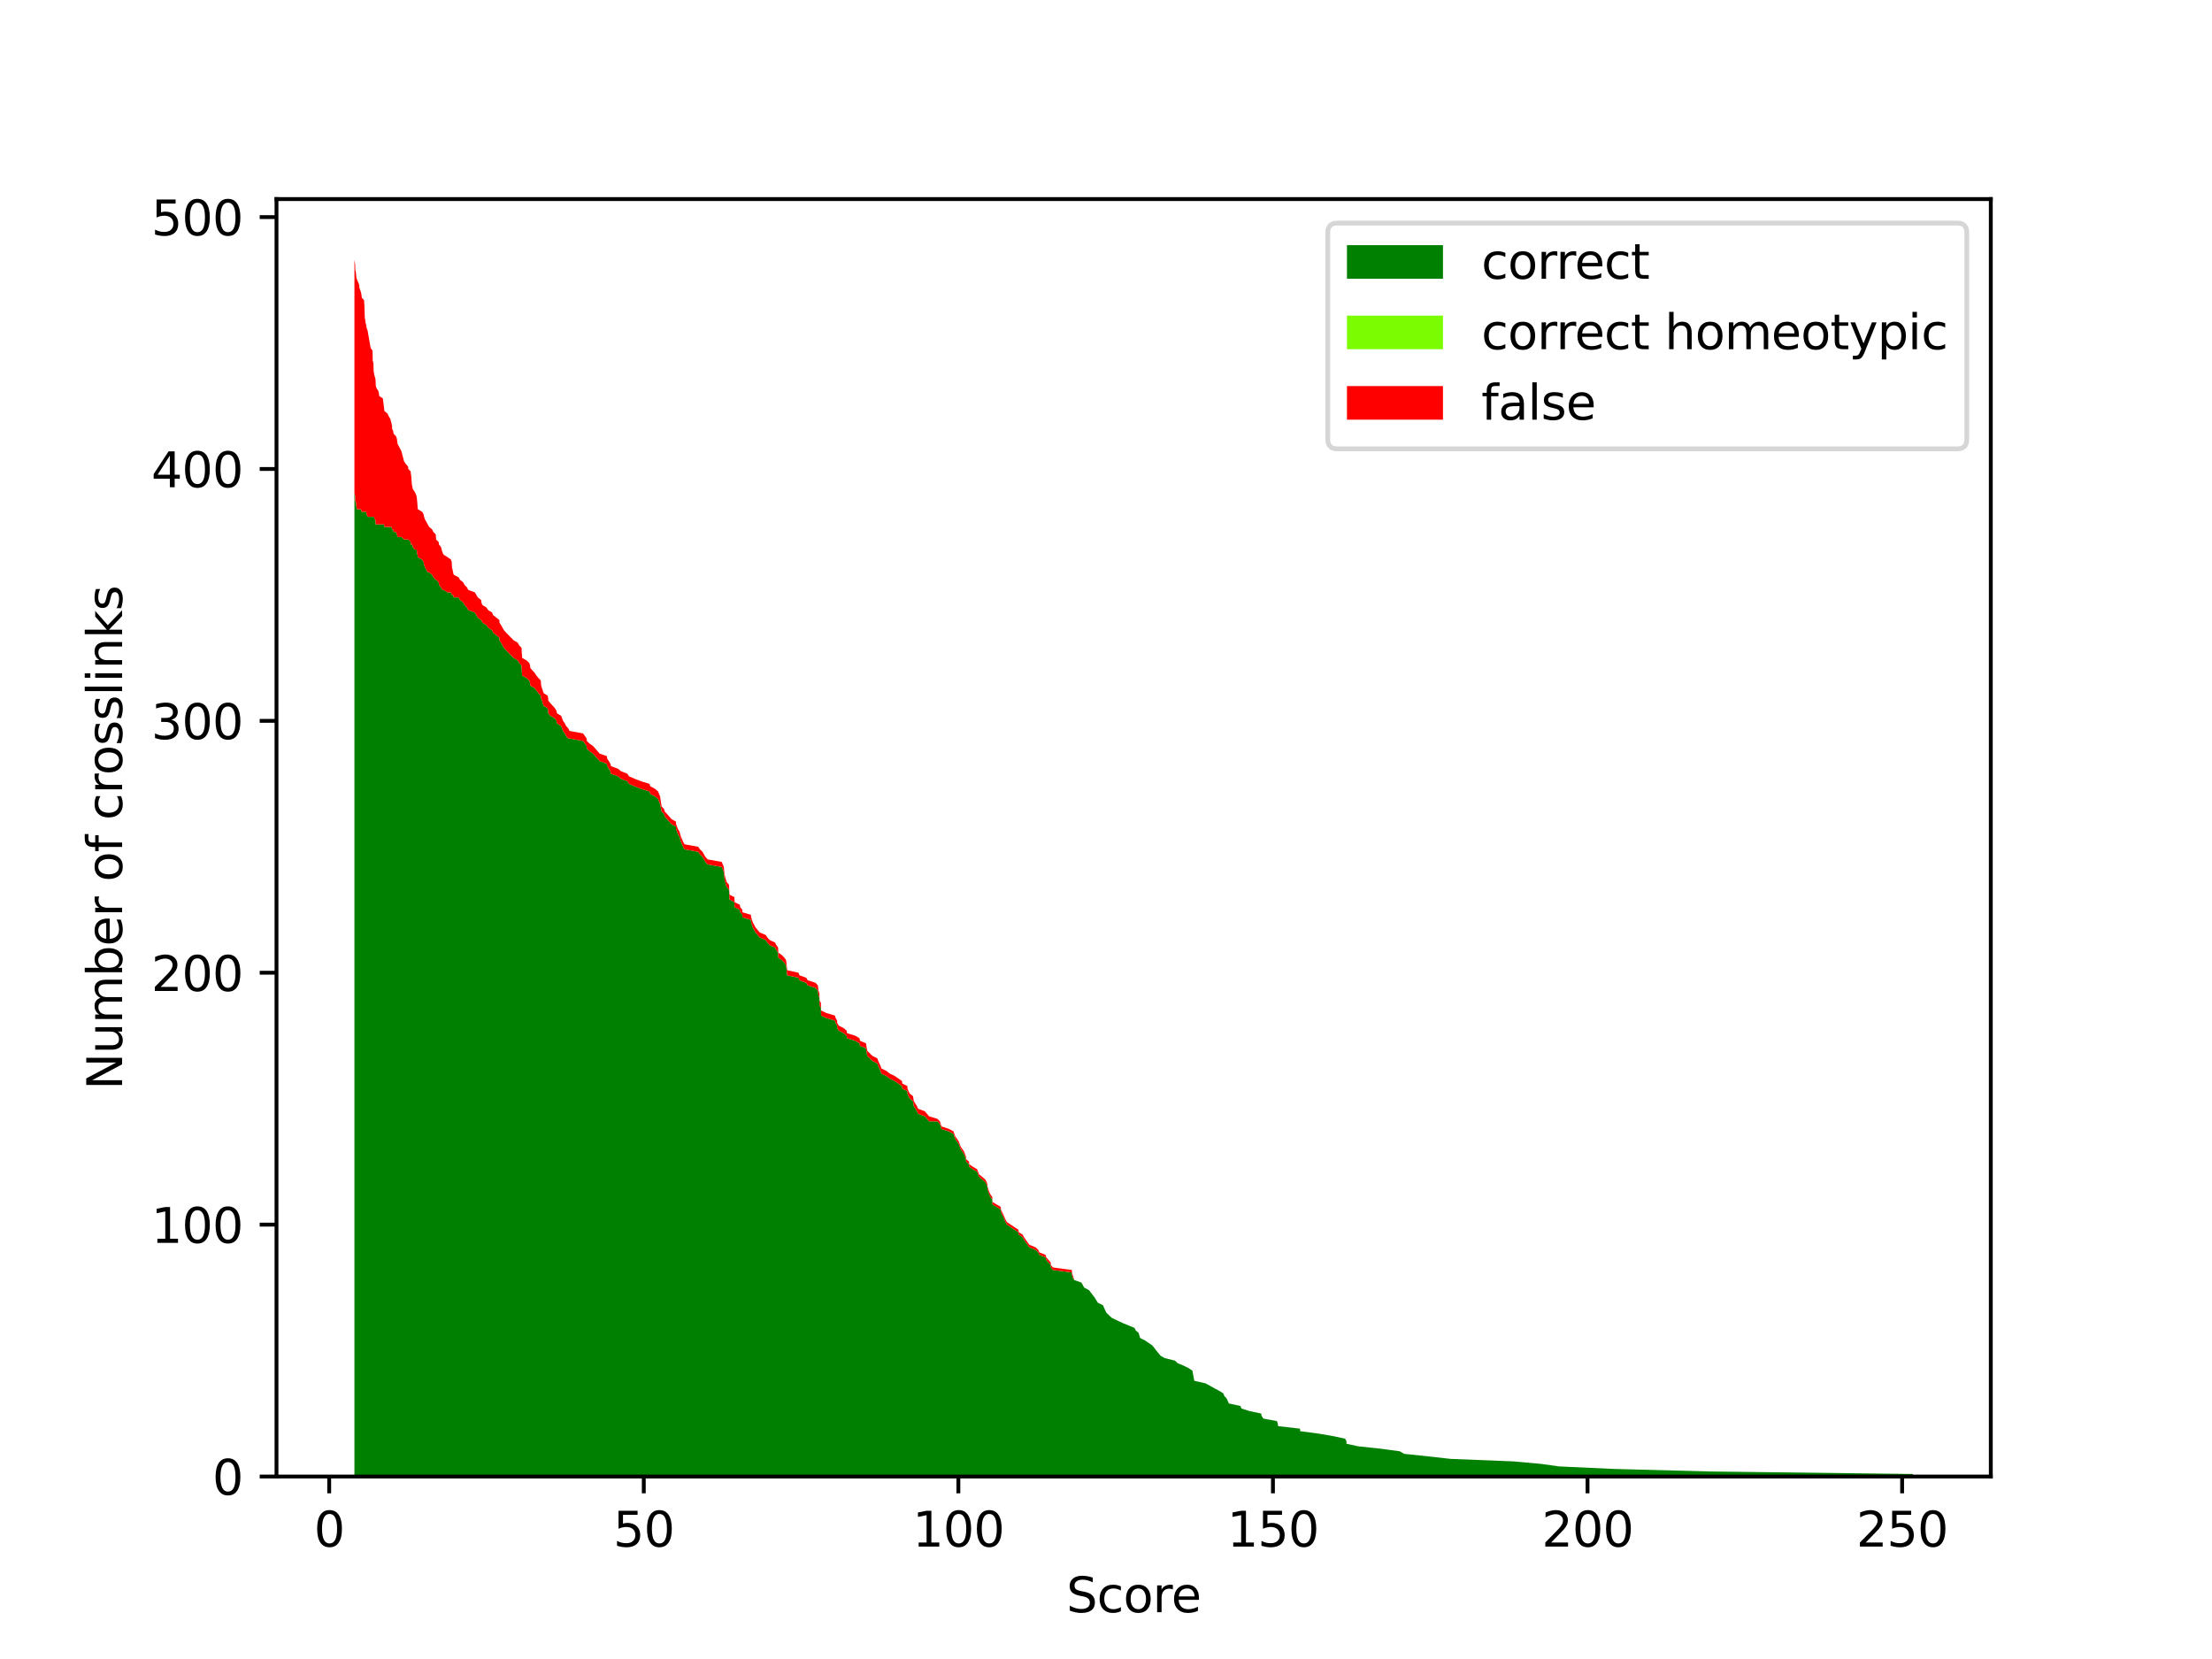 <?xml version="1.0" encoding="utf-8" standalone="no"?>
<!DOCTYPE svg PUBLIC "-//W3C//DTD SVG 1.1//EN"
  "http://www.w3.org/Graphics/SVG/1.1/DTD/svg11.dtd">
<svg xmlns:xlink="http://www.w3.org/1999/xlink" width="460.8pt" height="345.6pt" viewBox="0 0 460.8 345.6" xmlns="http://www.w3.org/2000/svg" version="1.1">
 <defs>
  <style type="text/css">*{stroke-linejoin: round; stroke-linecap: butt}</style>
 </defs>
 <g id="figure_1">
  <g id="patch_1">
   <path d="M 0 345.6 
L 460.8 345.6 
L 460.8 0 
L 0 0 
z
" style="fill: #ffffff"/>
  </g>
  <g id="axes_1">
   <g id="patch_2">
    <path d="M 57.6 307.584 
L 414.72 307.584 
L 414.72 41.472 
L 57.6 41.472 
z
" style="fill: #ffffff"/>
   </g>
   <g id="PolyCollection_1">
    <path d="M 73.833 102.943 
L 73.833 307.584 
L 73.924 307.584 
L 73.99 307.584 
L 74.003 307.584 
L 74.016 307.584 
L 74.147 307.584 
L 74.239 307.584 
L 74.409 307.584 
L 74.645 307.584 
L 74.842 307.584 
L 74.868 307.584 
L 75.222 307.584 
L 75.314 307.584 
L 75.366 307.584 
L 75.838 307.584 
L 75.904 307.584 
L 75.995 307.584 
L 76.1 307.584 
L 76.153 307.584 
L 76.31 307.584 
L 76.362 307.584 
L 76.572 307.584 
L 76.939 307.584 
L 77.214 307.584 
L 77.607 307.584 
L 77.647 307.584 
L 77.791 307.584 
L 77.83 307.584 
L 77.909 307.584 
L 78.014 307.584 
L 78.184 307.584 
L 78.25 307.584 
L 78.276 307.584 
L 78.459 307.584 
L 78.813 307.584 
L 78.944 307.584 
L 78.984 307.584 
L 79.757 307.584 
L 80.019 307.584 
L 80.072 307.584 
L 80.727 307.584 
L 80.963 307.584 
L 81.277 307.584 
L 81.579 307.584 
L 81.671 307.584 
L 81.684 307.584 
L 81.92 307.584 
L 81.985 307.584 
L 82.496 307.584 
L 82.68 307.584 
L 82.824 307.584 
L 83.637 307.584 
L 84.174 307.584 
L 84.528 307.584 
L 85 307.584 
L 85.065 307.584 
L 85.563 307.584 
L 85.589 307.584 
L 85.681 307.584 
L 85.786 307.584 
L 85.891 307.584 
L 86.009 307.584 
L 86.376 307.584 
L 86.625 307.584 
L 86.808 307.584 
L 86.913 307.584 
L 86.992 307.584 
L 87.044 307.584 
L 87.949 307.584 
L 88.25 307.584 
L 88.342 307.584 
L 88.525 307.584 
L 89.102 307.584 
L 89.404 307.584 
L 90.02 307.584 
L 90.269 307.584 
L 90.78 307.584 
L 90.845 307.584 
L 91.383 307.584 
L 91.448 307.584 
L 91.868 307.584 
L 92.156 307.584 
L 92.392 307.584 
L 93.231 307.584 
L 93.952 307.584 
L 94.109 307.584 
L 94.148 307.584 
L 94.279 307.584 
L 94.384 307.584 
L 94.515 307.584 
L 95.538 307.584 
L 95.826 307.584 
L 96.494 307.584 
L 96.77 307.584 
L 97.281 307.584 
L 97.53 307.584 
L 98.919 307.584 
L 99.535 307.584 
L 100.23 307.584 
L 100.282 307.584 
L 100.479 307.584 
L 101.344 307.584 
L 101.671 307.584 
L 102.51 307.584 
L 102.72 307.584 
L 103.388 307.584 
L 104.031 307.584 
L 104.044 307.584 
L 104.385 307.584 
L 104.974 307.584 
L 105.446 307.584 
L 106.993 307.584 
L 107.871 307.584 
L 108.146 307.584 
L 108.644 307.584 
L 108.697 307.584 
L 108.775 307.584 
L 109.693 307.584 
L 110.256 307.584 
L 110.427 307.584 
L 110.466 307.584 
L 111.397 307.584 
L 111.737 307.584 
L 112.17 307.584 
L 112.668 307.584 
L 112.694 307.584 
L 112.734 307.584 
L 113.245 307.584 
L 114.084 307.584 
L 114.202 307.584 
L 114.215 307.584 
L 114.673 307.584 
L 115.604 307.584 
L 115.932 307.584 
L 116.023 307.584 
L 116.902 307.584 
L 117.295 307.584 
L 117.662 307.584 
L 117.924 307.584 
L 118.383 307.584 
L 118.645 307.584 
L 121.476 307.584 
L 122.21 307.584 
L 122.249 307.584 
L 122.8 307.584 
L 123.547 307.584 
L 124.923 307.584 
L 126.404 307.584 
L 126.496 307.584 
L 126.836 307.584 
L 127.151 307.584 
L 127.295 307.584 
L 128.737 307.584 
L 129.379 307.584 
L 130.703 307.584 
L 131.018 307.584 
L 132.223 307.584 
L 133.573 307.584 
L 135.29 307.584 
L 135.487 307.584 
L 136.457 307.584 
L 137.086 307.584 
L 137.505 307.584 
L 137.833 307.584 
L 138.344 307.584 
L 138.475 307.584 
L 138.973 307.584 
L 139.878 307.584 
L 140.808 307.584 
L 140.835 307.584 
L 141.241 307.584 
L 141.555 307.584 
L 141.844 307.584 
L 142.093 307.584 
L 142.302 307.584 
L 142.591 307.584 
L 145.461 307.584 
L 145.802 307.584 
L 146.366 307.584 
L 146.641 307.584 
L 146.955 307.584 
L 147.414 307.584 
L 150.35 307.584 
L 150.783 307.584 
L 150.94 307.584 
L 151.215 307.584 
L 151.385 307.584 
L 151.844 307.584 
L 151.897 307.584 
L 151.91 307.584 
L 151.988 307.584 
L 152.984 307.584 
L 153.037 307.584 
L 154.112 307.584 
L 154.203 307.584 
L 154.649 307.584 
L 154.662 307.584 
L 156.432 307.584 
L 156.471 307.584 
L 156.825 307.584 
L 157.388 307.584 
L 158.253 307.584 
L 159.512 307.584 
L 159.852 307.584 
L 160.324 307.584 
L 161.451 307.584 
L 161.727 307.584 
L 162.094 307.584 
L 162.133 307.584 
L 162.88 307.584 
L 163.391 307.584 
L 163.758 307.584 
L 163.981 307.584 
L 166.34 307.584 
L 166.537 307.584 
L 167.952 307.584 
L 168.267 307.584 
L 169.892 307.584 
L 170.377 307.584 
L 170.443 307.584 
L 170.495 307.584 
L 170.692 307.584 
L 170.718 307.584 
L 170.731 307.584 
L 171.019 307.584 
L 171.032 307.584 
L 171.059 307.584 
L 172.16 307.584 
L 173.929 307.584 
L 174.086 307.584 
L 174.375 307.584 
L 174.414 307.584 
L 174.742 307.584 
L 175.764 307.584 
L 176.367 307.584 
L 176.459 307.584 
L 178.163 307.584 
L 179.054 307.584 
L 179.146 307.584 
L 180.391 307.584 
L 180.666 307.584 
L 181.741 307.584 
L 182.763 307.584 
L 182.947 307.584 
L 183.431 307.584 
L 183.602 307.584 
L 184.677 307.584 
L 185.332 307.584 
L 186.407 307.584 
L 187.901 307.584 
L 187.966 307.584 
L 189.028 307.584 
L 189.041 307.584 
L 189.264 307.584 
L 189.526 307.584 
L 190.195 307.584 
L 190.365 307.584 
L 190.706 307.584 
L 191.033 307.584 
L 191.256 307.584 
L 192.659 307.584 
L 193.55 307.584 
L 195.28 307.584 
L 195.804 307.584 
L 196.119 307.584 
L 197.692 307.584 
L 198.635 307.584 
L 199.002 307.584 
L 199.382 307.584 
L 199.736 307.584 
L 200.116 307.584 
L 200.837 307.584 
L 201.23 307.584 
L 201.257 307.584 
L 201.86 307.584 
L 201.899 307.584 
L 202.646 307.584 
L 203.55 307.584 
L 203.944 307.584 
L 205.215 307.584 
L 205.516 307.584 
L 205.7 307.584 
L 205.726 307.584 
L 206.08 307.584 
L 206.329 307.584 
L 206.709 307.584 
L 206.748 307.584 
L 208.492 307.584 
L 208.505 307.584 
L 209.016 307.584 
L 209.462 307.584 
L 209.776 307.584 
L 211.336 307.584 
L 212.135 307.584 
L 212.227 307.584 
L 213.04 307.584 
L 213.315 307.584 
L 214.429 307.584 
L 215.727 307.584 
L 216.29 307.584 
L 216.513 307.584 
L 217.797 307.584 
L 217.955 307.584 
L 218.872 307.584 
L 218.938 307.584 
L 219.318 307.584 
L 223.276 307.584 
L 223.315 307.584 
L 223.473 307.584 
L 223.787 307.584 
L 225.281 307.584 
L 225.858 307.584 
L 226.854 307.584 
L 228.06 307.584 
L 228.375 307.584 
L 228.702 307.584 
L 229.764 307.584 
L 230.236 307.584 
L 230.485 307.584 
L 231.048 307.584 
L 231.586 307.584 
L 233.788 307.584 
L 236.343 307.584 
L 236.593 307.584 
L 237.195 307.584 
L 237.51 307.584 
L 238.545 307.584 
L 240.066 307.584 
L 240.892 307.584 
L 241.73 307.584 
L 242.635 307.584 
L 244.784 307.584 
L 245.322 307.584 
L 246.58 307.584 
L 247.642 307.584 
L 248.402 307.584 
L 248.795 307.584 
L 251.115 307.584 
L 252.085 307.584 
L 253.015 307.584 
L 254.011 307.584 
L 254.837 307.584 
L 255.047 307.584 
L 255.519 307.584 
L 256.004 307.584 
L 258.402 307.584 
L 258.625 307.584 
L 260.25 307.584 
L 262.714 307.584 
L 262.832 307.584 
L 263.199 307.584 
L 266.004 307.584 
L 266.188 307.584 
L 266.253 307.584 
L 270.801 307.584 
L 270.867 307.584 
L 274.799 307.584 
L 277.826 307.584 
L 280.212 307.584 
L 280.487 307.584 
L 280.5 307.584 
L 282.912 307.584 
L 287.788 307.584 
L 291.615 307.584 
L 292.519 307.584 
L 297.473 307.584 
L 302.192 307.584 
L 315.299 307.584 
L 321.092 307.584 
L 324.814 307.584 
L 336.309 307.584 
L 356.139 307.584 
L 398.487 307.584 
L 398.487 307.059 
L 398.487 307.059 
L 356.139 306.535 
L 336.309 306.01 
L 324.814 305.485 
L 321.092 304.96 
L 315.299 304.436 
L 302.192 303.911 
L 297.473 303.386 
L 292.519 302.862 
L 291.615 302.337 
L 287.788 301.812 
L 282.912 301.287 
L 280.5 300.763 
L 280.487 300.238 
L 280.212 299.713 
L 277.826 299.188 
L 274.799 298.664 
L 270.867 298.139 
L 270.801 297.614 
L 266.253 297.09 
L 266.188 296.565 
L 266.004 296.04 
L 263.199 295.515 
L 262.832 294.991 
L 262.714 294.466 
L 260.25 293.941 
L 258.625 293.417 
L 258.402 292.892 
L 256.004 292.367 
L 255.519 291.318 
L 255.047 290.793 
L 254.837 290.268 
L 254.011 289.744 
L 253.015 289.219 
L 252.085 288.694 
L 251.115 288.169 
L 248.795 287.645 
L 248.402 285.546 
L 247.642 285.021 
L 246.58 284.496 
L 245.322 283.972 
L 244.784 283.447 
L 242.635 282.922 
L 241.73 282.397 
L 240.892 281.348 
L 240.066 280.299 
L 238.545 279.249 
L 237.51 278.724 
L 237.195 277.675 
L 236.593 277.15 
L 236.343 276.625 
L 233.788 275.576 
L 231.586 274.527 
L 231.048 274.002 
L 230.485 273.477 
L 230.236 272.952 
L 229.764 271.903 
L 228.702 271.378 
L 228.375 270.854 
L 228.06 270.329 
L 226.854 268.755 
L 225.858 268.23 
L 225.281 267.181 
L 223.787 266.656 
L 223.473 266.131 
L 223.315 265.606 
L 223.276 265.082 
L 219.318 264.557 
L 218.938 264.032 
L 218.872 263.507 
L 217.955 262.458 
L 217.797 261.933 
L 216.513 261.409 
L 216.29 260.884 
L 215.727 260.359 
L 214.429 259.834 
L 213.315 258.26 
L 213.04 257.736 
L 212.227 257.211 
L 212.135 256.686 
L 211.336 256.161 
L 209.776 255.112 
L 209.462 254.587 
L 209.016 253.538 
L 208.505 252.488 
L 208.492 251.964 
L 206.748 250.914 
L 206.709 249.865 
L 206.329 249.34 
L 206.08 248.815 
L 205.726 247.766 
L 205.7 247.241 
L 205.516 246.716 
L 205.215 246.192 
L 203.944 245.142 
L 203.55 244.093 
L 202.646 243.568 
L 201.899 243.043 
L 201.86 242.519 
L 201.257 241.994 
L 201.23 241.469 
L 200.837 240.42 
L 200.116 239.37 
L 199.736 238.321 
L 199.382 237.796 
L 199.002 237.271 
L 198.635 236.222 
L 197.692 235.697 
L 196.119 235.173 
L 195.804 234.123 
L 195.28 233.598 
L 193.55 233.598 
L 192.659 232.549 
L 191.256 232.024 
L 191.033 231.5 
L 190.706 230.975 
L 190.365 230.45 
L 190.195 229.401 
L 189.526 228.876 
L 189.264 228.351 
L 189.041 227.826 
L 189.028 227.302 
L 187.966 226.777 
L 187.901 226.252 
L 186.407 225.203 
L 185.332 224.678 
L 184.677 224.153 
L 183.602 223.629 
L 183.431 223.104 
L 182.947 222.055 
L 182.763 221.53 
L 181.741 221.005 
L 180.666 219.956 
L 180.391 218.382 
L 179.146 217.857 
L 179.054 217.332 
L 178.163 216.807 
L 176.459 216.283 
L 176.367 215.758 
L 175.764 215.233 
L 174.742 214.708 
L 174.414 214.184 
L 174.375 213.659 
L 174.086 213.134 
L 173.929 212.61 
L 172.16 212.085 
L 171.059 211.56 
L 171.032 211.035 
L 171.019 209.986 
L 170.731 209.461 
L 170.718 208.937 
L 170.692 207.887 
L 170.495 207.362 
L 170.443 206.838 
L 170.377 206.313 
L 169.892 205.788 
L 168.267 205.264 
L 167.952 204.739 
L 166.537 204.214 
L 166.34 203.689 
L 163.981 203.165 
L 163.758 201.066 
L 163.391 200.541 
L 162.88 200.016 
L 162.133 199.492 
L 162.094 198.442 
L 161.727 197.917 
L 161.451 197.393 
L 160.324 196.868 
L 159.852 196.343 
L 159.512 195.819 
L 158.253 195.294 
L 157.388 194.244 
L 156.825 193.195 
L 156.471 192.145 
L 156.432 191.621 
L 154.662 191.096 
L 154.649 190.571 
L 154.203 190.047 
L 154.112 189.522 
L 153.037 188.997 
L 152.984 187.948 
L 151.988 187.423 
L 151.91 186.374 
L 151.897 185.849 
L 151.844 185.324 
L 151.385 184.799 
L 151.215 184.275 
L 150.94 183.225 
L 150.783 181.651 
L 150.35 180.602 
L 147.414 180.077 
L 146.955 179.552 
L 146.641 179.027 
L 146.366 178.503 
L 145.802 177.978 
L 145.461 177.453 
L 142.591 176.929 
L 142.302 176.404 
L 142.093 175.879 
L 141.844 175.354 
L 141.555 174.305 
L 141.241 173.78 
L 140.835 172.731 
L 140.808 172.206 
L 139.878 171.681 
L 138.973 170.632 
L 138.475 170.107 
L 138.344 169.583 
L 137.833 169.058 
L 137.505 167.484 
L 137.086 166.434 
L 136.457 165.909 
L 135.487 165.385 
L 135.29 164.86 
L 133.573 164.335 
L 132.223 163.811 
L 131.018 163.286 
L 130.703 162.761 
L 129.379 162.236 
L 128.737 161.712 
L 127.295 161.187 
L 127.151 160.662 
L 126.836 160.138 
L 126.496 159.613 
L 126.404 159.088 
L 124.923 158.563 
L 123.547 156.989 
L 122.8 156.464 
L 122.249 155.94 
L 122.21 155.415 
L 121.476 154.366 
L 118.645 153.841 
L 118.383 153.841 
L 117.924 153.316 
L 117.662 152.791 
L 117.295 152.267 
L 116.902 151.217 
L 116.023 150.693 
L 115.932 150.168 
L 115.604 149.643 
L 114.673 149.118 
L 114.215 148.594 
L 114.202 148.069 
L 114.084 147.544 
L 113.245 147.02 
L 112.734 145.445 
L 112.694 145.445 
L 112.668 144.921 
L 112.17 144.396 
L 111.737 143.871 
L 111.397 143.346 
L 110.466 142.822 
L 110.427 142.297 
L 110.256 141.772 
L 109.693 141.248 
L 108.775 140.723 
L 108.697 139.673 
L 108.644 138.624 
L 108.146 138.099 
L 107.871 137.575 
L 106.993 137.05 
L 105.446 135.476 
L 104.974 134.951 
L 104.385 133.902 
L 104.044 133.377 
L 104.031 132.852 
L 103.388 132.327 
L 102.72 131.803 
L 102.51 131.278 
L 101.671 130.753 
L 101.344 130.228 
L 100.479 129.704 
L 100.282 129.179 
L 100.23 129.179 
L 99.535 128.654 
L 98.919 127.605 
L 97.53 127.08 
L 97.281 126.555 
L 96.77 126.031 
L 96.494 125.506 
L 95.826 124.981 
L 95.538 124.457 
L 94.515 124.457 
L 94.384 123.932 
L 94.279 123.932 
L 94.148 123.932 
L 94.109 123.932 
L 93.952 123.407 
L 93.231 123.407 
L 92.392 122.882 
L 92.156 122.882 
L 91.868 122.358 
L 91.448 121.833 
L 91.383 121.308 
L 90.845 120.784 
L 90.78 120.784 
L 90.269 120.259 
L 90.02 119.734 
L 89.404 119.209 
L 89.102 119.209 
L 88.525 118.16 
L 88.342 117.635 
L 88.25 117.11 
L 87.949 116.586 
L 87.044 116.061 
L 86.992 115.536 
L 86.913 115.536 
L 86.808 114.487 
L 86.625 114.487 
L 86.376 114.487 
L 86.009 113.962 
L 85.891 113.437 
L 85.786 113.437 
L 85.681 113.437 
L 85.589 113.437 
L 85.563 112.913 
L 85.065 112.388 
L 85 112.388 
L 84.528 112.388 
L 84.174 112.388 
L 83.637 111.863 
L 82.824 111.863 
L 82.68 111.339 
L 82.496 110.814 
L 81.985 110.814 
L 81.92 110.289 
L 81.684 110.289 
L 81.671 110.289 
L 81.579 109.764 
L 81.277 109.764 
L 80.963 109.764 
L 80.727 109.764 
L 80.072 109.764 
L 80.019 109.24 
L 79.757 109.24 
L 78.984 109.24 
L 78.944 109.24 
L 78.813 109.24 
L 78.459 109.24 
L 78.276 109.24 
L 78.25 108.715 
L 78.184 108.19 
L 78.014 108.19 
L 77.909 107.665 
L 77.83 107.665 
L 77.791 107.665 
L 77.647 107.665 
L 77.607 107.665 
L 77.214 107.665 
L 76.939 107.665 
L 76.572 107.665 
L 76.362 107.141 
L 76.31 106.616 
L 76.153 106.616 
L 76.1 106.616 
L 75.995 106.616 
L 75.904 106.616 
L 75.838 106.616 
L 75.366 106.616 
L 75.314 106.616 
L 75.222 106.091 
L 74.868 106.091 
L 74.842 106.091 
L 74.645 106.091 
L 74.409 106.091 
L 74.239 105.567 
L 74.147 104.517 
L 74.016 104.517 
L 74.003 103.992 
L 73.99 103.468 
L 73.924 102.943 
L 73.833 102.943 
z
" clip-path="url(#p0ae53e156d)" style="fill: #008000"/>
   </g>
   <g id="PolyCollection_2">
    <path d="M 73.833 102.943 
L 73.833 102.943 
L 73.924 102.943 
L 73.99 103.468 
L 74.003 103.992 
L 74.016 104.517 
L 74.147 104.517 
L 74.239 105.567 
L 74.409 106.091 
L 74.645 106.091 
L 74.842 106.091 
L 74.868 106.091 
L 75.222 106.091 
L 75.314 106.616 
L 75.366 106.616 
L 75.838 106.616 
L 75.904 106.616 
L 75.995 106.616 
L 76.1 106.616 
L 76.153 106.616 
L 76.31 106.616 
L 76.362 107.141 
L 76.572 107.665 
L 76.939 107.665 
L 77.214 107.665 
L 77.607 107.665 
L 77.647 107.665 
L 77.791 107.665 
L 77.83 107.665 
L 77.909 107.665 
L 78.014 108.19 
L 78.184 108.19 
L 78.25 108.715 
L 78.276 109.24 
L 78.459 109.24 
L 78.813 109.24 
L 78.944 109.24 
L 78.984 109.24 
L 79.757 109.24 
L 80.019 109.24 
L 80.072 109.764 
L 80.727 109.764 
L 80.963 109.764 
L 81.277 109.764 
L 81.579 109.764 
L 81.671 110.289 
L 81.684 110.289 
L 81.92 110.289 
L 81.985 110.814 
L 82.496 110.814 
L 82.68 111.339 
L 82.824 111.863 
L 83.637 111.863 
L 84.174 112.388 
L 84.528 112.388 
L 85 112.388 
L 85.065 112.388 
L 85.563 112.913 
L 85.589 113.437 
L 85.681 113.437 
L 85.786 113.437 
L 85.891 113.437 
L 86.009 113.962 
L 86.376 114.487 
L 86.625 114.487 
L 86.808 114.487 
L 86.913 115.536 
L 86.992 115.536 
L 87.044 116.061 
L 87.949 116.586 
L 88.25 117.11 
L 88.342 117.635 
L 88.525 118.16 
L 89.102 119.209 
L 89.404 119.209 
L 90.02 119.734 
L 90.269 120.259 
L 90.78 120.784 
L 90.845 120.784 
L 91.383 121.308 
L 91.448 121.833 
L 91.868 122.358 
L 92.156 122.882 
L 92.392 122.882 
L 93.231 123.407 
L 93.952 123.407 
L 94.109 123.932 
L 94.148 123.932 
L 94.279 123.932 
L 94.384 123.932 
L 94.515 124.457 
L 95.538 124.457 
L 95.826 124.981 
L 96.494 125.506 
L 96.77 126.031 
L 97.281 126.555 
L 97.53 127.08 
L 98.919 127.605 
L 99.535 128.654 
L 100.23 129.179 
L 100.282 129.179 
L 100.479 129.704 
L 101.344 130.228 
L 101.671 130.753 
L 102.51 131.278 
L 102.72 131.803 
L 103.388 132.327 
L 104.031 132.852 
L 104.044 133.377 
L 104.385 133.902 
L 104.974 134.951 
L 105.446 135.476 
L 106.993 137.05 
L 107.871 137.575 
L 108.146 138.099 
L 108.644 138.624 
L 108.697 139.673 
L 108.775 140.723 
L 109.693 141.248 
L 110.256 141.772 
L 110.427 142.297 
L 110.466 142.822 
L 111.397 143.346 
L 111.737 143.871 
L 112.17 144.396 
L 112.668 144.921 
L 112.694 145.445 
L 112.734 145.445 
L 113.245 147.02 
L 114.084 147.544 
L 114.202 148.069 
L 114.215 148.594 
L 114.673 149.118 
L 115.604 149.643 
L 115.932 150.168 
L 116.023 150.693 
L 116.902 151.217 
L 117.295 152.267 
L 117.662 152.791 
L 117.924 153.316 
L 118.383 153.841 
L 118.645 153.841 
L 121.476 154.366 
L 122.21 155.415 
L 122.249 155.94 
L 122.8 156.464 
L 123.547 156.989 
L 124.923 158.563 
L 126.404 159.088 
L 126.496 159.613 
L 126.836 160.138 
L 127.151 160.662 
L 127.295 161.187 
L 128.737 161.712 
L 129.379 162.236 
L 130.703 162.761 
L 131.018 163.286 
L 132.223 163.811 
L 133.573 164.335 
L 135.29 164.86 
L 135.487 165.385 
L 136.457 165.909 
L 137.086 166.434 
L 137.505 167.484 
L 137.833 169.058 
L 138.344 169.583 
L 138.475 170.107 
L 138.973 170.632 
L 139.878 171.681 
L 140.808 172.206 
L 140.835 172.731 
L 141.241 173.78 
L 141.555 174.305 
L 141.844 175.354 
L 142.093 175.879 
L 142.302 176.404 
L 142.591 176.929 
L 145.461 177.453 
L 145.802 177.978 
L 146.366 178.503 
L 146.641 179.027 
L 146.955 179.552 
L 147.414 180.077 
L 150.35 180.602 
L 150.783 181.651 
L 150.94 183.225 
L 151.215 184.275 
L 151.385 184.799 
L 151.844 185.324 
L 151.897 185.849 
L 151.91 186.374 
L 151.988 187.423 
L 152.984 187.948 
L 153.037 188.997 
L 154.112 189.522 
L 154.203 190.047 
L 154.649 190.571 
L 154.662 191.096 
L 156.432 191.621 
L 156.471 192.145 
L 156.825 193.195 
L 157.388 194.244 
L 158.253 195.294 
L 159.512 195.819 
L 159.852 196.343 
L 160.324 196.868 
L 161.451 197.393 
L 161.727 197.917 
L 162.094 198.442 
L 162.133 199.492 
L 162.88 200.016 
L 163.391 200.541 
L 163.758 201.066 
L 163.981 203.165 
L 166.34 203.689 
L 166.537 204.214 
L 167.952 204.739 
L 168.267 205.264 
L 169.892 205.788 
L 170.377 206.313 
L 170.443 206.838 
L 170.495 207.362 
L 170.692 207.887 
L 170.718 208.937 
L 170.731 209.461 
L 171.019 209.986 
L 171.032 211.035 
L 171.059 211.56 
L 172.16 212.085 
L 173.929 212.61 
L 174.086 213.134 
L 174.375 213.659 
L 174.414 214.184 
L 174.742 214.708 
L 175.764 215.233 
L 176.367 215.758 
L 176.459 216.283 
L 178.163 216.807 
L 179.054 217.332 
L 179.146 217.857 
L 180.391 218.382 
L 180.666 219.956 
L 181.741 221.005 
L 182.763 221.53 
L 182.947 222.055 
L 183.431 223.104 
L 183.602 223.629 
L 184.677 224.153 
L 185.332 224.678 
L 186.407 225.203 
L 187.901 226.252 
L 187.966 226.777 
L 189.028 227.302 
L 189.041 227.826 
L 189.264 228.351 
L 189.526 228.876 
L 190.195 229.401 
L 190.365 230.45 
L 190.706 230.975 
L 191.033 231.5 
L 191.256 232.024 
L 192.659 232.549 
L 193.55 233.598 
L 195.28 233.598 
L 195.804 234.123 
L 196.119 235.173 
L 197.692 235.697 
L 198.635 236.222 
L 199.002 237.271 
L 199.382 237.796 
L 199.736 238.321 
L 200.116 239.37 
L 200.837 240.42 
L 201.23 241.469 
L 201.257 241.994 
L 201.86 242.519 
L 201.899 243.043 
L 202.646 243.568 
L 203.55 244.093 
L 203.944 245.142 
L 205.215 246.192 
L 205.516 246.716 
L 205.7 247.241 
L 205.726 247.766 
L 206.08 248.815 
L 206.329 249.34 
L 206.709 249.865 
L 206.748 250.914 
L 208.492 251.964 
L 208.505 252.488 
L 209.016 253.538 
L 209.462 254.587 
L 209.776 255.112 
L 211.336 256.161 
L 212.135 256.686 
L 212.227 257.211 
L 213.04 257.736 
L 213.315 258.26 
L 214.429 259.834 
L 215.727 260.359 
L 216.29 260.884 
L 216.513 261.409 
L 217.797 261.933 
L 217.955 262.458 
L 218.872 263.507 
L 218.938 264.032 
L 219.318 264.557 
L 223.276 265.082 
L 223.315 265.606 
L 223.473 266.131 
L 223.787 266.656 
L 225.281 267.181 
L 225.858 268.23 
L 226.854 268.755 
L 228.06 270.329 
L 228.375 270.854 
L 228.702 271.378 
L 229.764 271.903 
L 230.236 272.952 
L 230.485 273.477 
L 231.048 274.002 
L 231.586 274.527 
L 233.788 275.576 
L 236.343 276.625 
L 236.593 277.15 
L 237.195 277.675 
L 237.51 278.724 
L 238.545 279.249 
L 240.066 280.299 
L 240.892 281.348 
L 241.73 282.397 
L 242.635 282.922 
L 244.784 283.447 
L 245.322 283.972 
L 246.58 284.496 
L 247.642 285.021 
L 248.402 285.546 
L 248.795 287.645 
L 251.115 288.169 
L 252.085 288.694 
L 253.015 289.219 
L 254.011 289.744 
L 254.837 290.268 
L 255.047 290.793 
L 255.519 291.318 
L 256.004 292.367 
L 258.402 292.892 
L 258.625 293.417 
L 260.25 293.941 
L 262.714 294.466 
L 262.832 294.991 
L 263.199 295.515 
L 266.004 296.04 
L 266.188 296.565 
L 266.253 297.09 
L 270.801 297.614 
L 270.867 298.139 
L 274.799 298.664 
L 277.826 299.188 
L 280.212 299.713 
L 280.487 300.238 
L 280.5 300.763 
L 282.912 301.287 
L 287.788 301.812 
L 291.615 302.337 
L 292.519 302.862 
L 297.473 303.386 
L 302.192 303.911 
L 315.299 304.436 
L 321.092 304.96 
L 324.814 305.485 
L 336.309 306.01 
L 356.139 306.535 
L 398.487 307.059 
L 398.487 307.059 
L 398.487 307.059 
L 356.139 306.535 
L 336.309 306.01 
L 324.814 305.485 
L 321.092 304.96 
L 315.299 304.436 
L 302.192 303.911 
L 297.473 303.386 
L 292.519 302.862 
L 291.615 302.337 
L 287.788 301.812 
L 282.912 301.287 
L 280.5 300.763 
L 280.487 300.238 
L 280.212 299.713 
L 277.826 299.188 
L 274.799 298.664 
L 270.867 298.139 
L 270.801 297.614 
L 266.253 297.09 
L 266.188 296.565 
L 266.004 296.04 
L 263.199 295.515 
L 262.832 294.991 
L 262.714 294.466 
L 260.25 293.941 
L 258.625 293.417 
L 258.402 292.892 
L 256.004 292.367 
L 255.519 291.318 
L 255.047 290.793 
L 254.837 290.268 
L 254.011 289.744 
L 253.015 289.219 
L 252.085 288.694 
L 251.115 288.169 
L 248.795 287.645 
L 248.402 285.546 
L 247.642 285.021 
L 246.58 284.496 
L 245.322 283.972 
L 244.784 283.447 
L 242.635 282.922 
L 241.73 282.397 
L 240.892 281.348 
L 240.066 280.299 
L 238.545 279.249 
L 237.51 278.724 
L 237.195 277.675 
L 236.593 277.15 
L 236.343 276.625 
L 233.788 275.576 
L 231.586 274.527 
L 231.048 274.002 
L 230.485 273.477 
L 230.236 272.952 
L 229.764 271.903 
L 228.702 271.378 
L 228.375 270.854 
L 228.06 270.329 
L 226.854 268.755 
L 225.858 268.23 
L 225.281 267.181 
L 223.787 266.656 
L 223.473 266.131 
L 223.315 265.606 
L 223.276 265.082 
L 219.318 264.557 
L 218.938 264.032 
L 218.872 263.507 
L 217.955 262.458 
L 217.797 261.933 
L 216.513 261.409 
L 216.29 260.884 
L 215.727 260.359 
L 214.429 259.834 
L 213.315 258.26 
L 213.04 257.736 
L 212.227 257.211 
L 212.135 256.686 
L 211.336 256.161 
L 209.776 255.112 
L 209.462 254.587 
L 209.016 253.538 
L 208.505 252.488 
L 208.492 251.964 
L 206.748 250.914 
L 206.709 249.865 
L 206.329 249.34 
L 206.08 248.815 
L 205.726 247.766 
L 205.7 247.241 
L 205.516 246.716 
L 205.215 246.192 
L 203.944 245.142 
L 203.55 244.093 
L 202.646 243.568 
L 201.899 243.043 
L 201.86 242.519 
L 201.257 241.994 
L 201.23 241.469 
L 200.837 240.42 
L 200.116 239.37 
L 199.736 238.321 
L 199.382 237.796 
L 199.002 237.271 
L 198.635 236.222 
L 197.692 235.697 
L 196.119 235.173 
L 195.804 234.123 
L 195.28 233.598 
L 193.55 233.598 
L 192.659 232.549 
L 191.256 232.024 
L 191.033 231.5 
L 190.706 230.975 
L 190.365 230.45 
L 190.195 229.401 
L 189.526 228.876 
L 189.264 228.351 
L 189.041 227.826 
L 189.028 227.302 
L 187.966 226.777 
L 187.901 226.252 
L 186.407 225.203 
L 185.332 224.678 
L 184.677 224.153 
L 183.602 223.629 
L 183.431 223.104 
L 182.947 222.055 
L 182.763 221.53 
L 181.741 221.005 
L 180.666 219.956 
L 180.391 218.382 
L 179.146 217.857 
L 179.054 217.332 
L 178.163 216.807 
L 176.459 216.283 
L 176.367 215.758 
L 175.764 215.233 
L 174.742 214.708 
L 174.414 214.184 
L 174.375 213.659 
L 174.086 213.134 
L 173.929 212.61 
L 172.16 212.085 
L 171.059 211.56 
L 171.032 211.035 
L 171.019 209.986 
L 170.731 209.461 
L 170.718 208.937 
L 170.692 207.887 
L 170.495 207.362 
L 170.443 206.838 
L 170.377 206.313 
L 169.892 205.788 
L 168.267 205.264 
L 167.952 204.739 
L 166.537 204.214 
L 166.34 203.689 
L 163.981 203.165 
L 163.758 201.066 
L 163.391 200.541 
L 162.88 200.016 
L 162.133 199.492 
L 162.094 198.442 
L 161.727 197.917 
L 161.451 197.393 
L 160.324 196.868 
L 159.852 196.343 
L 159.512 195.819 
L 158.253 195.294 
L 157.388 194.244 
L 156.825 193.195 
L 156.471 192.145 
L 156.432 191.621 
L 154.662 191.096 
L 154.649 190.571 
L 154.203 190.047 
L 154.112 189.522 
L 153.037 188.997 
L 152.984 187.948 
L 151.988 187.423 
L 151.91 186.374 
L 151.897 185.849 
L 151.844 185.324 
L 151.385 184.799 
L 151.215 184.275 
L 150.94 183.225 
L 150.783 181.651 
L 150.35 180.602 
L 147.414 180.077 
L 146.955 179.552 
L 146.641 179.027 
L 146.366 178.503 
L 145.802 177.978 
L 145.461 177.453 
L 142.591 176.929 
L 142.302 176.404 
L 142.093 175.879 
L 141.844 175.354 
L 141.555 174.305 
L 141.241 173.78 
L 140.835 172.731 
L 140.808 172.206 
L 139.878 171.681 
L 138.973 170.632 
L 138.475 170.107 
L 138.344 169.583 
L 137.833 169.058 
L 137.505 167.484 
L 137.086 166.434 
L 136.457 165.909 
L 135.487 165.385 
L 135.29 164.86 
L 133.573 164.335 
L 132.223 163.811 
L 131.018 163.286 
L 130.703 162.761 
L 129.379 162.236 
L 128.737 161.712 
L 127.295 161.187 
L 127.151 160.662 
L 126.836 160.138 
L 126.496 159.613 
L 126.404 159.088 
L 124.923 158.563 
L 123.547 156.989 
L 122.8 156.464 
L 122.249 155.94 
L 122.21 155.415 
L 121.476 154.366 
L 118.645 153.841 
L 118.383 153.841 
L 117.924 153.316 
L 117.662 152.791 
L 117.295 152.267 
L 116.902 151.217 
L 116.023 150.693 
L 115.932 150.168 
L 115.604 149.643 
L 114.673 149.118 
L 114.215 148.594 
L 114.202 148.069 
L 114.084 147.544 
L 113.245 147.02 
L 112.734 145.445 
L 112.694 145.445 
L 112.668 144.921 
L 112.17 144.396 
L 111.737 143.871 
L 111.397 143.346 
L 110.466 142.822 
L 110.427 142.297 
L 110.256 141.772 
L 109.693 141.248 
L 108.775 140.723 
L 108.697 139.673 
L 108.644 138.624 
L 108.146 138.099 
L 107.871 137.575 
L 106.993 137.05 
L 105.446 135.476 
L 104.974 134.951 
L 104.385 133.902 
L 104.044 133.377 
L 104.031 132.852 
L 103.388 132.327 
L 102.72 131.803 
L 102.51 131.278 
L 101.671 130.753 
L 101.344 130.228 
L 100.479 129.704 
L 100.282 129.179 
L 100.23 129.179 
L 99.535 128.654 
L 98.919 127.605 
L 97.53 127.08 
L 97.281 126.555 
L 96.77 126.031 
L 96.494 125.506 
L 95.826 124.981 
L 95.538 124.457 
L 94.515 124.457 
L 94.384 123.932 
L 94.279 123.932 
L 94.148 123.932 
L 94.109 123.932 
L 93.952 123.407 
L 93.231 123.407 
L 92.392 122.882 
L 92.156 122.882 
L 91.868 122.358 
L 91.448 121.833 
L 91.383 121.308 
L 90.845 120.784 
L 90.78 120.784 
L 90.269 120.259 
L 90.02 119.734 
L 89.404 119.209 
L 89.102 119.209 
L 88.525 118.16 
L 88.342 117.635 
L 88.25 117.11 
L 87.949 116.586 
L 87.044 116.061 
L 86.992 115.536 
L 86.913 115.536 
L 86.808 114.487 
L 86.625 114.487 
L 86.376 114.487 
L 86.009 113.962 
L 85.891 113.437 
L 85.786 113.437 
L 85.681 113.437 
L 85.589 113.437 
L 85.563 112.913 
L 85.065 112.388 
L 85 112.388 
L 84.528 112.388 
L 84.174 112.388 
L 83.637 111.863 
L 82.824 111.863 
L 82.68 111.339 
L 82.496 110.814 
L 81.985 110.814 
L 81.92 110.289 
L 81.684 110.289 
L 81.671 110.289 
L 81.579 109.764 
L 81.277 109.764 
L 80.963 109.764 
L 80.727 109.764 
L 80.072 109.764 
L 80.019 109.24 
L 79.757 109.24 
L 78.984 109.24 
L 78.944 109.24 
L 78.813 109.24 
L 78.459 109.24 
L 78.276 109.24 
L 78.25 108.715 
L 78.184 108.19 
L 78.014 108.19 
L 77.909 107.665 
L 77.83 107.665 
L 77.791 107.665 
L 77.647 107.665 
L 77.607 107.665 
L 77.214 107.665 
L 76.939 107.665 
L 76.572 107.665 
L 76.362 107.141 
L 76.31 106.616 
L 76.153 106.616 
L 76.1 106.616 
L 75.995 106.616 
L 75.904 106.616 
L 75.838 106.616 
L 75.366 106.616 
L 75.314 106.616 
L 75.222 106.091 
L 74.868 106.091 
L 74.842 106.091 
L 74.645 106.091 
L 74.409 106.091 
L 74.239 105.567 
L 74.147 104.517 
L 74.016 104.517 
L 74.003 103.992 
L 73.99 103.468 
L 73.924 102.943 
L 73.833 102.943 
z
" clip-path="url(#p0ae53e156d)" style="fill: #7cfc00"/>
   </g>
   <g id="PolyCollection_3">
    <path d="M 73.833 54.144 
L 73.833 102.943 
L 73.924 102.943 
L 73.99 103.468 
L 74.003 103.992 
L 74.016 104.517 
L 74.147 104.517 
L 74.239 105.567 
L 74.409 106.091 
L 74.645 106.091 
L 74.842 106.091 
L 74.868 106.091 
L 75.222 106.091 
L 75.314 106.616 
L 75.366 106.616 
L 75.838 106.616 
L 75.904 106.616 
L 75.995 106.616 
L 76.1 106.616 
L 76.153 106.616 
L 76.31 106.616 
L 76.362 107.141 
L 76.572 107.665 
L 76.939 107.665 
L 77.214 107.665 
L 77.607 107.665 
L 77.647 107.665 
L 77.791 107.665 
L 77.83 107.665 
L 77.909 107.665 
L 78.014 108.19 
L 78.184 108.19 
L 78.25 108.715 
L 78.276 109.24 
L 78.459 109.24 
L 78.813 109.24 
L 78.944 109.24 
L 78.984 109.24 
L 79.757 109.24 
L 80.019 109.24 
L 80.072 109.764 
L 80.727 109.764 
L 80.963 109.764 
L 81.277 109.764 
L 81.579 109.764 
L 81.671 110.289 
L 81.684 110.289 
L 81.92 110.289 
L 81.985 110.814 
L 82.496 110.814 
L 82.68 111.339 
L 82.824 111.863 
L 83.637 111.863 
L 84.174 112.388 
L 84.528 112.388 
L 85 112.388 
L 85.065 112.388 
L 85.563 112.913 
L 85.589 113.437 
L 85.681 113.437 
L 85.786 113.437 
L 85.891 113.437 
L 86.009 113.962 
L 86.376 114.487 
L 86.625 114.487 
L 86.808 114.487 
L 86.913 115.536 
L 86.992 115.536 
L 87.044 116.061 
L 87.949 116.586 
L 88.25 117.11 
L 88.342 117.635 
L 88.525 118.16 
L 89.102 119.209 
L 89.404 119.209 
L 90.02 119.734 
L 90.269 120.259 
L 90.78 120.784 
L 90.845 120.784 
L 91.383 121.308 
L 91.448 121.833 
L 91.868 122.358 
L 92.156 122.882 
L 92.392 122.882 
L 93.231 123.407 
L 93.952 123.407 
L 94.109 123.932 
L 94.148 123.932 
L 94.279 123.932 
L 94.384 123.932 
L 94.515 124.457 
L 95.538 124.457 
L 95.826 124.981 
L 96.494 125.506 
L 96.77 126.031 
L 97.281 126.555 
L 97.53 127.08 
L 98.919 127.605 
L 99.535 128.654 
L 100.23 129.179 
L 100.282 129.179 
L 100.479 129.704 
L 101.344 130.228 
L 101.671 130.753 
L 102.51 131.278 
L 102.72 131.803 
L 103.388 132.327 
L 104.031 132.852 
L 104.044 133.377 
L 104.385 133.902 
L 104.974 134.951 
L 105.446 135.476 
L 106.993 137.05 
L 107.871 137.575 
L 108.146 138.099 
L 108.644 138.624 
L 108.697 139.673 
L 108.775 140.723 
L 109.693 141.248 
L 110.256 141.772 
L 110.427 142.297 
L 110.466 142.822 
L 111.397 143.346 
L 111.737 143.871 
L 112.17 144.396 
L 112.668 144.921 
L 112.694 145.445 
L 112.734 145.445 
L 113.245 147.02 
L 114.084 147.544 
L 114.202 148.069 
L 114.215 148.594 
L 114.673 149.118 
L 115.604 149.643 
L 115.932 150.168 
L 116.023 150.693 
L 116.902 151.217 
L 117.295 152.267 
L 117.662 152.791 
L 117.924 153.316 
L 118.383 153.841 
L 118.645 153.841 
L 121.476 154.366 
L 122.21 155.415 
L 122.249 155.94 
L 122.8 156.464 
L 123.547 156.989 
L 124.923 158.563 
L 126.404 159.088 
L 126.496 159.613 
L 126.836 160.138 
L 127.151 160.662 
L 127.295 161.187 
L 128.737 161.712 
L 129.379 162.236 
L 130.703 162.761 
L 131.018 163.286 
L 132.223 163.811 
L 133.573 164.335 
L 135.29 164.86 
L 135.487 165.385 
L 136.457 165.909 
L 137.086 166.434 
L 137.505 167.484 
L 137.833 169.058 
L 138.344 169.583 
L 138.475 170.107 
L 138.973 170.632 
L 139.878 171.681 
L 140.808 172.206 
L 140.835 172.731 
L 141.241 173.78 
L 141.555 174.305 
L 141.844 175.354 
L 142.093 175.879 
L 142.302 176.404 
L 142.591 176.929 
L 145.461 177.453 
L 145.802 177.978 
L 146.366 178.503 
L 146.641 179.027 
L 146.955 179.552 
L 147.414 180.077 
L 150.35 180.602 
L 150.783 181.651 
L 150.94 183.225 
L 151.215 184.275 
L 151.385 184.799 
L 151.844 185.324 
L 151.897 185.849 
L 151.91 186.374 
L 151.988 187.423 
L 152.984 187.948 
L 153.037 188.997 
L 154.112 189.522 
L 154.203 190.047 
L 154.649 190.571 
L 154.662 191.096 
L 156.432 191.621 
L 156.471 192.145 
L 156.825 193.195 
L 157.388 194.244 
L 158.253 195.294 
L 159.512 195.819 
L 159.852 196.343 
L 160.324 196.868 
L 161.451 197.393 
L 161.727 197.917 
L 162.094 198.442 
L 162.133 199.492 
L 162.88 200.016 
L 163.391 200.541 
L 163.758 201.066 
L 163.981 203.165 
L 166.34 203.689 
L 166.537 204.214 
L 167.952 204.739 
L 168.267 205.264 
L 169.892 205.788 
L 170.377 206.313 
L 170.443 206.838 
L 170.495 207.362 
L 170.692 207.887 
L 170.718 208.937 
L 170.731 209.461 
L 171.019 209.986 
L 171.032 211.035 
L 171.059 211.56 
L 172.16 212.085 
L 173.929 212.61 
L 174.086 213.134 
L 174.375 213.659 
L 174.414 214.184 
L 174.742 214.708 
L 175.764 215.233 
L 176.367 215.758 
L 176.459 216.283 
L 178.163 216.807 
L 179.054 217.332 
L 179.146 217.857 
L 180.391 218.382 
L 180.666 219.956 
L 181.741 221.005 
L 182.763 221.53 
L 182.947 222.055 
L 183.431 223.104 
L 183.602 223.629 
L 184.677 224.153 
L 185.332 224.678 
L 186.407 225.203 
L 187.901 226.252 
L 187.966 226.777 
L 189.028 227.302 
L 189.041 227.826 
L 189.264 228.351 
L 189.526 228.876 
L 190.195 229.401 
L 190.365 230.45 
L 190.706 230.975 
L 191.033 231.5 
L 191.256 232.024 
L 192.659 232.549 
L 193.55 233.598 
L 195.28 233.598 
L 195.804 234.123 
L 196.119 235.173 
L 197.692 235.697 
L 198.635 236.222 
L 199.002 237.271 
L 199.382 237.796 
L 199.736 238.321 
L 200.116 239.37 
L 200.837 240.42 
L 201.23 241.469 
L 201.257 241.994 
L 201.86 242.519 
L 201.899 243.043 
L 202.646 243.568 
L 203.55 244.093 
L 203.944 245.142 
L 205.215 246.192 
L 205.516 246.716 
L 205.7 247.241 
L 205.726 247.766 
L 206.08 248.815 
L 206.329 249.34 
L 206.709 249.865 
L 206.748 250.914 
L 208.492 251.964 
L 208.505 252.488 
L 209.016 253.538 
L 209.462 254.587 
L 209.776 255.112 
L 211.336 256.161 
L 212.135 256.686 
L 212.227 257.211 
L 213.04 257.736 
L 213.315 258.26 
L 214.429 259.834 
L 215.727 260.359 
L 216.29 260.884 
L 216.513 261.409 
L 217.797 261.933 
L 217.955 262.458 
L 218.872 263.507 
L 218.938 264.032 
L 219.318 264.557 
L 223.276 265.082 
L 223.315 265.606 
L 223.473 266.131 
L 223.787 266.656 
L 225.281 267.181 
L 225.858 268.23 
L 226.854 268.755 
L 228.06 270.329 
L 228.375 270.854 
L 228.702 271.378 
L 229.764 271.903 
L 230.236 272.952 
L 230.485 273.477 
L 231.048 274.002 
L 231.586 274.527 
L 233.788 275.576 
L 236.343 276.625 
L 236.593 277.15 
L 237.195 277.675 
L 237.51 278.724 
L 238.545 279.249 
L 240.066 280.299 
L 240.892 281.348 
L 241.73 282.397 
L 242.635 282.922 
L 244.784 283.447 
L 245.322 283.972 
L 246.58 284.496 
L 247.642 285.021 
L 248.402 285.546 
L 248.795 287.645 
L 251.115 288.169 
L 252.085 288.694 
L 253.015 289.219 
L 254.011 289.744 
L 254.837 290.268 
L 255.047 290.793 
L 255.519 291.318 
L 256.004 292.367 
L 258.402 292.892 
L 258.625 293.417 
L 260.25 293.941 
L 262.714 294.466 
L 262.832 294.991 
L 263.199 295.515 
L 266.004 296.04 
L 266.188 296.565 
L 266.253 297.09 
L 270.801 297.614 
L 270.867 298.139 
L 274.799 298.664 
L 277.826 299.188 
L 280.212 299.713 
L 280.487 300.238 
L 280.5 300.763 
L 282.912 301.287 
L 287.788 301.812 
L 291.615 302.337 
L 292.519 302.862 
L 297.473 303.386 
L 302.192 303.911 
L 315.299 304.436 
L 321.092 304.96 
L 324.814 305.485 
L 336.309 306.01 
L 356.139 306.535 
L 398.487 307.059 
L 398.487 307.059 
L 398.487 307.059 
L 356.139 306.535 
L 336.309 306.01 
L 324.814 305.485 
L 321.092 304.96 
L 315.299 304.436 
L 302.192 303.911 
L 297.473 303.386 
L 292.519 302.862 
L 291.615 302.337 
L 287.788 301.812 
L 282.912 301.287 
L 280.5 300.763 
L 280.487 300.238 
L 280.212 299.713 
L 277.826 299.188 
L 274.799 298.664 
L 270.867 298.139 
L 270.801 297.614 
L 266.253 297.09 
L 266.188 296.565 
L 266.004 296.04 
L 263.199 295.515 
L 262.832 294.991 
L 262.714 294.466 
L 260.25 293.941 
L 258.625 293.417 
L 258.402 292.892 
L 256.004 292.367 
L 255.519 291.318 
L 255.047 290.793 
L 254.837 290.268 
L 254.011 289.744 
L 253.015 289.219 
L 252.085 288.694 
L 251.115 288.169 
L 248.795 287.645 
L 248.402 285.546 
L 247.642 285.021 
L 246.58 284.496 
L 245.322 283.972 
L 244.784 283.447 
L 242.635 282.922 
L 241.73 282.397 
L 240.892 281.348 
L 240.066 280.299 
L 238.545 279.249 
L 237.51 278.724 
L 237.195 277.675 
L 236.593 277.15 
L 236.343 276.625 
L 233.788 275.576 
L 231.586 274.527 
L 231.048 274.002 
L 230.485 273.477 
L 230.236 272.952 
L 229.764 271.903 
L 228.702 271.378 
L 228.375 270.854 
L 228.06 270.329 
L 226.854 268.755 
L 225.858 268.23 
L 225.281 267.181 
L 223.787 266.656 
L 223.473 265.606 
L 223.315 265.082 
L 223.276 264.557 
L 219.318 264.032 
L 218.938 263.507 
L 218.872 262.983 
L 217.955 261.933 
L 217.797 261.409 
L 216.513 260.884 
L 216.29 260.359 
L 215.727 259.834 
L 214.429 259.31 
L 213.315 257.736 
L 213.04 257.211 
L 212.227 256.686 
L 212.135 256.161 
L 211.336 255.637 
L 209.776 254.587 
L 209.462 254.063 
L 209.016 253.013 
L 208.505 251.964 
L 208.492 251.439 
L 206.748 250.389 
L 206.709 249.34 
L 206.329 248.815 
L 206.08 248.291 
L 205.726 247.241 
L 205.7 246.716 
L 205.516 246.192 
L 205.215 245.667 
L 203.944 244.618 
L 203.55 243.568 
L 202.646 243.043 
L 201.899 242.519 
L 201.86 241.994 
L 201.257 241.469 
L 201.23 240.944 
L 200.837 239.895 
L 200.116 238.846 
L 199.736 237.796 
L 199.382 237.271 
L 199.002 236.747 
L 198.635 235.697 
L 197.692 235.173 
L 196.119 234.648 
L 195.804 233.598 
L 195.28 233.074 
L 193.55 232.549 
L 192.659 231.5 
L 191.256 230.975 
L 191.033 230.45 
L 190.706 229.925 
L 190.365 229.401 
L 190.195 228.351 
L 189.526 227.826 
L 189.264 227.302 
L 189.041 226.777 
L 189.028 226.252 
L 187.966 225.728 
L 187.901 225.203 
L 186.407 224.153 
L 185.332 223.629 
L 184.677 223.104 
L 183.602 222.579 
L 183.431 222.055 
L 182.947 221.005 
L 182.763 220.48 
L 181.741 219.956 
L 180.666 218.906 
L 180.391 217.332 
L 179.146 216.807 
L 179.054 216.283 
L 178.163 215.758 
L 176.459 215.233 
L 176.367 214.708 
L 175.764 214.184 
L 174.742 213.659 
L 174.414 213.134 
L 174.375 212.61 
L 174.086 212.085 
L 173.929 211.56 
L 172.16 211.035 
L 171.059 210.511 
L 171.032 209.986 
L 171.019 208.937 
L 170.731 208.412 
L 170.718 207.887 
L 170.692 206.838 
L 170.495 206.313 
L 170.443 205.788 
L 170.377 205.264 
L 169.892 204.739 
L 168.267 204.214 
L 167.952 203.689 
L 166.537 203.165 
L 166.34 202.64 
L 163.981 202.115 
L 163.758 200.016 
L 163.391 199.492 
L 162.88 198.967 
L 162.133 198.442 
L 162.094 197.393 
L 161.727 196.868 
L 161.451 196.343 
L 160.324 195.819 
L 159.852 195.294 
L 159.512 194.769 
L 158.253 194.244 
L 157.388 193.195 
L 156.825 192.145 
L 156.471 191.096 
L 156.432 190.571 
L 154.662 190.047 
L 154.649 189.522 
L 154.203 188.997 
L 154.112 188.472 
L 153.037 187.948 
L 152.984 186.898 
L 151.988 186.374 
L 151.91 185.324 
L 151.897 184.799 
L 151.844 184.275 
L 151.385 183.75 
L 151.215 183.225 
L 150.94 182.176 
L 150.783 180.602 
L 150.35 179.552 
L 147.414 179.027 
L 146.955 178.503 
L 146.641 177.978 
L 146.366 177.453 
L 145.802 176.929 
L 145.461 176.404 
L 142.591 175.879 
L 142.302 175.354 
L 142.093 174.83 
L 141.844 174.305 
L 141.555 173.256 
L 141.241 172.731 
L 140.835 171.681 
L 140.808 171.157 
L 139.878 170.632 
L 138.973 169.583 
L 138.475 169.058 
L 138.344 168.533 
L 137.833 168.008 
L 137.505 165.909 
L 137.086 164.86 
L 136.457 164.335 
L 135.487 163.811 
L 135.29 163.286 
L 133.573 162.761 
L 132.223 162.236 
L 131.018 161.712 
L 130.703 161.187 
L 129.379 160.662 
L 128.737 160.138 
L 127.295 159.613 
L 127.151 159.088 
L 126.836 158.563 
L 126.496 158.039 
L 126.404 157.514 
L 124.923 156.989 
L 123.547 155.415 
L 122.8 154.89 
L 122.249 154.366 
L 122.21 153.841 
L 121.476 152.791 
L 118.645 152.267 
L 118.383 151.742 
L 117.924 151.217 
L 117.662 150.693 
L 117.295 150.168 
L 116.902 149.118 
L 116.023 148.594 
L 115.932 148.069 
L 115.604 147.544 
L 114.673 146.495 
L 114.215 145.97 
L 114.202 145.445 
L 114.084 144.921 
L 113.245 144.396 
L 112.734 142.822 
L 112.694 142.297 
L 112.668 141.772 
L 112.17 141.248 
L 111.737 140.723 
L 111.397 140.198 
L 110.466 139.149 
L 110.427 138.624 
L 110.256 138.099 
L 109.693 137.575 
L 108.775 137.05 
L 108.697 136 
L 108.644 134.951 
L 108.146 134.426 
L 107.871 133.902 
L 106.993 133.377 
L 105.446 131.803 
L 104.974 131.278 
L 104.385 130.228 
L 104.044 129.704 
L 104.031 129.179 
L 103.388 128.654 
L 102.72 128.13 
L 102.51 127.605 
L 101.671 127.08 
L 101.344 126.555 
L 100.479 126.031 
L 100.282 125.506 
L 100.23 124.981 
L 99.535 124.457 
L 98.919 123.407 
L 97.53 122.882 
L 97.281 122.358 
L 96.77 121.833 
L 96.494 121.308 
L 95.826 120.784 
L 95.538 120.259 
L 94.515 119.734 
L 94.384 119.209 
L 94.279 118.685 
L 94.148 118.16 
L 94.109 117.11 
L 93.952 116.586 
L 93.231 116.061 
L 92.392 115.536 
L 92.156 115.012 
L 91.868 113.962 
L 91.448 113.437 
L 91.383 112.913 
L 90.845 112.388 
L 90.78 111.339 
L 90.269 110.814 
L 90.02 110.289 
L 89.404 109.764 
L 89.102 109.24 
L 88.525 108.19 
L 88.342 107.665 
L 88.25 107.141 
L 87.949 106.616 
L 87.044 106.091 
L 86.992 105.567 
L 86.913 104.517 
L 86.808 103.468 
L 86.625 102.943 
L 86.376 102.418 
L 86.009 101.894 
L 85.891 101.369 
L 85.786 100.844 
L 85.681 99.27 
L 85.589 98.745 
L 85.563 98.221 
L 85.065 97.696 
L 85 97.171 
L 84.528 96.646 
L 84.174 96.122 
L 83.637 94.023 
L 82.824 92.449 
L 82.68 91.399 
L 82.496 90.874 
L 81.985 90.35 
L 81.92 89.825 
L 81.684 89.3 
L 81.671 88.776 
L 81.579 88.251 
L 81.277 87.201 
L 80.963 86.677 
L 80.727 86.152 
L 80.072 85.627 
L 80.019 85.103 
L 79.757 83.004 
L 78.984 82.479 
L 78.944 81.954 
L 78.813 81.429 
L 78.459 80.905 
L 78.276 80.38 
L 78.25 79.331 
L 78.184 78.806 
L 78.014 78.281 
L 77.909 77.756 
L 77.83 77.232 
L 77.791 75.658 
L 77.647 75.133 
L 77.607 73.034 
L 77.214 72.509 
L 76.939 70.935 
L 76.572 68.836 
L 76.362 68.311 
L 76.31 67.787 
L 76.153 67.262 
L 76.1 66.737 
L 75.995 66.213 
L 75.904 63.589 
L 75.838 62.54 
L 75.366 62.015 
L 75.314 61.49 
L 75.222 60.965 
L 74.868 59.916 
L 74.842 59.391 
L 74.645 58.866 
L 74.409 58.342 
L 74.239 57.817 
L 74.147 56.768 
L 74.016 56.243 
L 74.003 55.718 
L 73.99 55.193 
L 73.924 54.669 
L 73.833 54.144 
z
" clip-path="url(#p0ae53e156d)" style="fill: #ff0000"/>
   </g>
   <g id="matplotlib.axis_1">
    <g id="xtick_1">
     <g id="line2d_1">
      <defs>
       <path id="md870dd04ed" d="M 0 0 
L 0 3.5 
" style="stroke: #000000; stroke-width: 0.8"/>
      </defs>
      <g>
       <use xlink:href="#md870dd04ed" x="68.577" y="307.584" style="stroke: #000000; stroke-width: 0.8"/>
      </g>
     </g>
     <g id="text_1">
      <!-- 0 -->
      <g transform="translate(65.396 322.182)scale(0.1 -0.1)">
       <defs>
        <path id="DejaVuSans-30" d="M 2034 4250 
Q 1547 4250 1301 3770 
Q 1056 3291 1056 2328 
Q 1056 1369 1301 889 
Q 1547 409 2034 409 
Q 2525 409 2770 889 
Q 3016 1369 3016 2328 
Q 3016 3291 2770 3770 
Q 2525 4250 2034 4250 
z
M 2034 4750 
Q 2819 4750 3233 4129 
Q 3647 3509 3647 2328 
Q 3647 1150 3233 529 
Q 2819 -91 2034 -91 
Q 1250 -91 836 529 
Q 422 1150 422 2328 
Q 422 3509 836 4129 
Q 1250 4750 2034 4750 
z
" transform="scale(0.016)"/>
       </defs>
       <use xlink:href="#DejaVuSans-30"/>
      </g>
     </g>
    </g>
    <g id="xtick_2">
     <g id="line2d_2">
      <g>
       <use xlink:href="#md870dd04ed" x="134.111" y="307.584" style="stroke: #000000; stroke-width: 0.8"/>
      </g>
     </g>
     <g id="text_2">
      <!-- 50 -->
      <g transform="translate(127.748 322.182)scale(0.1 -0.1)">
       <defs>
        <path id="DejaVuSans-35" d="M 691 4666 
L 3169 4666 
L 3169 4134 
L 1269 4134 
L 1269 2991 
Q 1406 3038 1543 3061 
Q 1681 3084 1819 3084 
Q 2600 3084 3056 2656 
Q 3513 2228 3513 1497 
Q 3513 744 3044 326 
Q 2575 -91 1722 -91 
Q 1428 -91 1123 -41 
Q 819 9 494 109 
L 494 744 
Q 775 591 1075 516 
Q 1375 441 1709 441 
Q 2250 441 2565 725 
Q 2881 1009 2881 1497 
Q 2881 1984 2565 2268 
Q 2250 2553 1709 2553 
Q 1456 2553 1204 2497 
Q 953 2441 691 2322 
L 691 4666 
z
" transform="scale(0.016)"/>
       </defs>
       <use xlink:href="#DejaVuSans-35"/>
       <use xlink:href="#DejaVuSans-30" x="63.623"/>
      </g>
     </g>
    </g>
    <g id="xtick_3">
     <g id="line2d_3">
      <g>
       <use xlink:href="#md870dd04ed" x="199.645" y="307.584" style="stroke: #000000; stroke-width: 0.8"/>
      </g>
     </g>
     <g id="text_3">
      <!-- 100 -->
      <g transform="translate(190.101 322.182)scale(0.1 -0.1)">
       <defs>
        <path id="DejaVuSans-31" d="M 794 531 
L 1825 531 
L 1825 4091 
L 703 3866 
L 703 4441 
L 1819 4666 
L 2450 4666 
L 2450 531 
L 3481 531 
L 3481 0 
L 794 0 
L 794 531 
z
" transform="scale(0.016)"/>
       </defs>
       <use xlink:href="#DejaVuSans-31"/>
       <use xlink:href="#DejaVuSans-30" x="63.623"/>
       <use xlink:href="#DejaVuSans-30" x="127.246"/>
      </g>
     </g>
    </g>
    <g id="xtick_4">
     <g id="line2d_4">
      <g>
       <use xlink:href="#md870dd04ed" x="265.178" y="307.584" style="stroke: #000000; stroke-width: 0.8"/>
      </g>
     </g>
     <g id="text_4">
      <!-- 150 -->
      <g transform="translate(255.635 322.182)scale(0.1 -0.1)">
       <use xlink:href="#DejaVuSans-31"/>
       <use xlink:href="#DejaVuSans-35" x="63.623"/>
       <use xlink:href="#DejaVuSans-30" x="127.246"/>
      </g>
     </g>
    </g>
    <g id="xtick_5">
     <g id="line2d_5">
      <g>
       <use xlink:href="#md870dd04ed" x="330.712" y="307.584" style="stroke: #000000; stroke-width: 0.8"/>
      </g>
     </g>
     <g id="text_5">
      <!-- 200 -->
      <g transform="translate(321.168 322.182)scale(0.1 -0.1)">
       <defs>
        <path id="DejaVuSans-32" d="M 1228 531 
L 3431 531 
L 3431 0 
L 469 0 
L 469 531 
Q 828 903 1448 1529 
Q 2069 2156 2228 2338 
Q 2531 2678 2651 2914 
Q 2772 3150 2772 3378 
Q 2772 3750 2511 3984 
Q 2250 4219 1831 4219 
Q 1534 4219 1204 4116 
Q 875 4013 500 3803 
L 500 4441 
Q 881 4594 1212 4672 
Q 1544 4750 1819 4750 
Q 2544 4750 2975 4387 
Q 3406 4025 3406 3419 
Q 3406 3131 3298 2873 
Q 3191 2616 2906 2266 
Q 2828 2175 2409 1742 
Q 1991 1309 1228 531 
z
" transform="scale(0.016)"/>
       </defs>
       <use xlink:href="#DejaVuSans-32"/>
       <use xlink:href="#DejaVuSans-30" x="63.623"/>
       <use xlink:href="#DejaVuSans-30" x="127.246"/>
      </g>
     </g>
    </g>
    <g id="xtick_6">
     <g id="line2d_6">
      <g>
       <use xlink:href="#md870dd04ed" x="396.246" y="307.584" style="stroke: #000000; stroke-width: 0.8"/>
      </g>
     </g>
     <g id="text_6">
      <!-- 250 -->
      <g transform="translate(386.702 322.182)scale(0.1 -0.1)">
       <use xlink:href="#DejaVuSans-32"/>
       <use xlink:href="#DejaVuSans-35" x="63.623"/>
       <use xlink:href="#DejaVuSans-30" x="127.246"/>
      </g>
     </g>
    </g>
    <g id="text_7">
     <!-- Score -->
     <g transform="translate(222.158 335.861)scale(0.1 -0.1)">
      <defs>
       <path id="DejaVuSans-53" d="M 3425 4513 
L 3425 3897 
Q 3066 4069 2747 4153 
Q 2428 4238 2131 4238 
Q 1616 4238 1336 4038 
Q 1056 3838 1056 3469 
Q 1056 3159 1242 3001 
Q 1428 2844 1947 2747 
L 2328 2669 
Q 3034 2534 3370 2195 
Q 3706 1856 3706 1288 
Q 3706 609 3251 259 
Q 2797 -91 1919 -91 
Q 1588 -91 1214 -16 
Q 841 59 441 206 
L 441 856 
Q 825 641 1194 531 
Q 1563 422 1919 422 
Q 2459 422 2753 634 
Q 3047 847 3047 1241 
Q 3047 1584 2836 1778 
Q 2625 1972 2144 2069 
L 1759 2144 
Q 1053 2284 737 2584 
Q 422 2884 422 3419 
Q 422 4038 858 4394 
Q 1294 4750 2059 4750 
Q 2388 4750 2728 4690 
Q 3069 4631 3425 4513 
z
" transform="scale(0.016)"/>
       <path id="DejaVuSans-63" d="M 3122 3366 
L 3122 2828 
Q 2878 2963 2633 3030 
Q 2388 3097 2138 3097 
Q 1578 3097 1268 2742 
Q 959 2388 959 1747 
Q 959 1106 1268 751 
Q 1578 397 2138 397 
Q 2388 397 2633 464 
Q 2878 531 3122 666 
L 3122 134 
Q 2881 22 2623 -34 
Q 2366 -91 2075 -91 
Q 1284 -91 818 406 
Q 353 903 353 1747 
Q 353 2603 823 3093 
Q 1294 3584 2113 3584 
Q 2378 3584 2631 3529 
Q 2884 3475 3122 3366 
z
" transform="scale(0.016)"/>
       <path id="DejaVuSans-6f" d="M 1959 3097 
Q 1497 3097 1228 2736 
Q 959 2375 959 1747 
Q 959 1119 1226 758 
Q 1494 397 1959 397 
Q 2419 397 2687 759 
Q 2956 1122 2956 1747 
Q 2956 2369 2687 2733 
Q 2419 3097 1959 3097 
z
M 1959 3584 
Q 2709 3584 3137 3096 
Q 3566 2609 3566 1747 
Q 3566 888 3137 398 
Q 2709 -91 1959 -91 
Q 1206 -91 779 398 
Q 353 888 353 1747 
Q 353 2609 779 3096 
Q 1206 3584 1959 3584 
z
" transform="scale(0.016)"/>
       <path id="DejaVuSans-72" d="M 2631 2963 
Q 2534 3019 2420 3045 
Q 2306 3072 2169 3072 
Q 1681 3072 1420 2755 
Q 1159 2438 1159 1844 
L 1159 0 
L 581 0 
L 581 3500 
L 1159 3500 
L 1159 2956 
Q 1341 3275 1631 3429 
Q 1922 3584 2338 3584 
Q 2397 3584 2469 3576 
Q 2541 3569 2628 3553 
L 2631 2963 
z
" transform="scale(0.016)"/>
       <path id="DejaVuSans-65" d="M 3597 1894 
L 3597 1613 
L 953 1613 
Q 991 1019 1311 708 
Q 1631 397 2203 397 
Q 2534 397 2845 478 
Q 3156 559 3463 722 
L 3463 178 
Q 3153 47 2828 -22 
Q 2503 -91 2169 -91 
Q 1331 -91 842 396 
Q 353 884 353 1716 
Q 353 2575 817 3079 
Q 1281 3584 2069 3584 
Q 2775 3584 3186 3129 
Q 3597 2675 3597 1894 
z
M 3022 2063 
Q 3016 2534 2758 2815 
Q 2500 3097 2075 3097 
Q 1594 3097 1305 2825 
Q 1016 2553 972 2059 
L 3022 2063 
z
" transform="scale(0.016)"/>
      </defs>
      <use xlink:href="#DejaVuSans-53"/>
      <use xlink:href="#DejaVuSans-63" x="63.477"/>
      <use xlink:href="#DejaVuSans-6f" x="118.457"/>
      <use xlink:href="#DejaVuSans-72" x="179.639"/>
      <use xlink:href="#DejaVuSans-65" x="218.502"/>
     </g>
    </g>
   </g>
   <g id="matplotlib.axis_2">
    <g id="ytick_1">
     <g id="line2d_7">
      <defs>
       <path id="m15aa922e5a" d="M 0 0 
L -3.5 0 
" style="stroke: #000000; stroke-width: 0.8"/>
      </defs>
      <g>
       <use xlink:href="#m15aa922e5a" x="57.6" y="307.584" style="stroke: #000000; stroke-width: 0.8"/>
      </g>
     </g>
     <g id="text_8">
      <!-- 0 -->
      <g transform="translate(44.237 311.383)scale(0.1 -0.1)">
       <use xlink:href="#DejaVuSans-30"/>
      </g>
     </g>
    </g>
    <g id="ytick_2">
     <g id="line2d_8">
      <g>
       <use xlink:href="#m15aa922e5a" x="57.6" y="255.112" style="stroke: #000000; stroke-width: 0.8"/>
      </g>
     </g>
     <g id="text_9">
      <!-- 100 -->
      <g transform="translate(31.512 258.911)scale(0.1 -0.1)">
       <use xlink:href="#DejaVuSans-31"/>
       <use xlink:href="#DejaVuSans-30" x="63.623"/>
       <use xlink:href="#DejaVuSans-30" x="127.246"/>
      </g>
     </g>
    </g>
    <g id="ytick_3">
     <g id="line2d_9">
      <g>
       <use xlink:href="#m15aa922e5a" x="57.6" y="202.64" style="stroke: #000000; stroke-width: 0.8"/>
      </g>
     </g>
     <g id="text_10">
      <!-- 200 -->
      <g transform="translate(31.512 206.439)scale(0.1 -0.1)">
       <use xlink:href="#DejaVuSans-32"/>
       <use xlink:href="#DejaVuSans-30" x="63.623"/>
       <use xlink:href="#DejaVuSans-30" x="127.246"/>
      </g>
     </g>
    </g>
    <g id="ytick_4">
     <g id="line2d_10">
      <g>
       <use xlink:href="#m15aa922e5a" x="57.6" y="150.168" style="stroke: #000000; stroke-width: 0.8"/>
      </g>
     </g>
     <g id="text_11">
      <!-- 300 -->
      <g transform="translate(31.512 153.967)scale(0.1 -0.1)">
       <defs>
        <path id="DejaVuSans-33" d="M 2597 2516 
Q 3050 2419 3304 2112 
Q 3559 1806 3559 1356 
Q 3559 666 3084 287 
Q 2609 -91 1734 -91 
Q 1441 -91 1130 -33 
Q 819 25 488 141 
L 488 750 
Q 750 597 1062 519 
Q 1375 441 1716 441 
Q 2309 441 2620 675 
Q 2931 909 2931 1356 
Q 2931 1769 2642 2001 
Q 2353 2234 1838 2234 
L 1294 2234 
L 1294 2753 
L 1863 2753 
Q 2328 2753 2575 2939 
Q 2822 3125 2822 3475 
Q 2822 3834 2567 4026 
Q 2313 4219 1838 4219 
Q 1578 4219 1281 4162 
Q 984 4106 628 3988 
L 628 4550 
Q 988 4650 1302 4700 
Q 1616 4750 1894 4750 
Q 2613 4750 3031 4423 
Q 3450 4097 3450 3541 
Q 3450 3153 3228 2886 
Q 3006 2619 2597 2516 
z
" transform="scale(0.016)"/>
       </defs>
       <use xlink:href="#DejaVuSans-33"/>
       <use xlink:href="#DejaVuSans-30" x="63.623"/>
       <use xlink:href="#DejaVuSans-30" x="127.246"/>
      </g>
     </g>
    </g>
    <g id="ytick_5">
     <g id="line2d_11">
      <g>
       <use xlink:href="#m15aa922e5a" x="57.6" y="97.696" style="stroke: #000000; stroke-width: 0.8"/>
      </g>
     </g>
     <g id="text_12">
      <!-- 400 -->
      <g transform="translate(31.512 101.495)scale(0.1 -0.1)">
       <defs>
        <path id="DejaVuSans-34" d="M 2419 4116 
L 825 1625 
L 2419 1625 
L 2419 4116 
z
M 2253 4666 
L 3047 4666 
L 3047 1625 
L 3713 1625 
L 3713 1100 
L 3047 1100 
L 3047 0 
L 2419 0 
L 2419 1100 
L 313 1100 
L 313 1709 
L 2253 4666 
z
" transform="scale(0.016)"/>
       </defs>
       <use xlink:href="#DejaVuSans-34"/>
       <use xlink:href="#DejaVuSans-30" x="63.623"/>
       <use xlink:href="#DejaVuSans-30" x="127.246"/>
      </g>
     </g>
    </g>
    <g id="ytick_6">
     <g id="line2d_12">
      <g>
       <use xlink:href="#m15aa922e5a" x="57.6" y="45.224" style="stroke: #000000; stroke-width: 0.8"/>
      </g>
     </g>
     <g id="text_13">
      <!-- 500 -->
      <g transform="translate(31.512 49.023)scale(0.1 -0.1)">
       <use xlink:href="#DejaVuSans-35"/>
       <use xlink:href="#DejaVuSans-30" x="63.623"/>
       <use xlink:href="#DejaVuSans-30" x="127.246"/>
      </g>
     </g>
    </g>
    <g id="text_14">
     <!-- Number of crosslinks -->
     <g transform="translate(25.433 227.019)rotate(-90)scale(0.1 -0.1)">
      <defs>
       <path id="DejaVuSans-4e" d="M 628 4666 
L 1478 4666 
L 3547 763 
L 3547 4666 
L 4159 4666 
L 4159 0 
L 3309 0 
L 1241 3903 
L 1241 0 
L 628 0 
L 628 4666 
z
" transform="scale(0.016)"/>
       <path id="DejaVuSans-75" d="M 544 1381 
L 544 3500 
L 1119 3500 
L 1119 1403 
Q 1119 906 1312 657 
Q 1506 409 1894 409 
Q 2359 409 2629 706 
Q 2900 1003 2900 1516 
L 2900 3500 
L 3475 3500 
L 3475 0 
L 2900 0 
L 2900 538 
Q 2691 219 2414 64 
Q 2138 -91 1772 -91 
Q 1169 -91 856 284 
Q 544 659 544 1381 
z
M 1991 3584 
L 1991 3584 
z
" transform="scale(0.016)"/>
       <path id="DejaVuSans-6d" d="M 3328 2828 
Q 3544 3216 3844 3400 
Q 4144 3584 4550 3584 
Q 5097 3584 5394 3201 
Q 5691 2819 5691 2113 
L 5691 0 
L 5113 0 
L 5113 2094 
Q 5113 2597 4934 2840 
Q 4756 3084 4391 3084 
Q 3944 3084 3684 2787 
Q 3425 2491 3425 1978 
L 3425 0 
L 2847 0 
L 2847 2094 
Q 2847 2600 2669 2842 
Q 2491 3084 2119 3084 
Q 1678 3084 1418 2786 
Q 1159 2488 1159 1978 
L 1159 0 
L 581 0 
L 581 3500 
L 1159 3500 
L 1159 2956 
Q 1356 3278 1631 3431 
Q 1906 3584 2284 3584 
Q 2666 3584 2933 3390 
Q 3200 3197 3328 2828 
z
" transform="scale(0.016)"/>
       <path id="DejaVuSans-62" d="M 3116 1747 
Q 3116 2381 2855 2742 
Q 2594 3103 2138 3103 
Q 1681 3103 1420 2742 
Q 1159 2381 1159 1747 
Q 1159 1113 1420 752 
Q 1681 391 2138 391 
Q 2594 391 2855 752 
Q 3116 1113 3116 1747 
z
M 1159 2969 
Q 1341 3281 1617 3432 
Q 1894 3584 2278 3584 
Q 2916 3584 3314 3078 
Q 3713 2572 3713 1747 
Q 3713 922 3314 415 
Q 2916 -91 2278 -91 
Q 1894 -91 1617 61 
Q 1341 213 1159 525 
L 1159 0 
L 581 0 
L 581 4863 
L 1159 4863 
L 1159 2969 
z
" transform="scale(0.016)"/>
       <path id="DejaVuSans-20" transform="scale(0.016)"/>
       <path id="DejaVuSans-66" d="M 2375 4863 
L 2375 4384 
L 1825 4384 
Q 1516 4384 1395 4259 
Q 1275 4134 1275 3809 
L 1275 3500 
L 2222 3500 
L 2222 3053 
L 1275 3053 
L 1275 0 
L 697 0 
L 697 3053 
L 147 3053 
L 147 3500 
L 697 3500 
L 697 3744 
Q 697 4328 969 4595 
Q 1241 4863 1831 4863 
L 2375 4863 
z
" transform="scale(0.016)"/>
       <path id="DejaVuSans-73" d="M 2834 3397 
L 2834 2853 
Q 2591 2978 2328 3040 
Q 2066 3103 1784 3103 
Q 1356 3103 1142 2972 
Q 928 2841 928 2578 
Q 928 2378 1081 2264 
Q 1234 2150 1697 2047 
L 1894 2003 
Q 2506 1872 2764 1633 
Q 3022 1394 3022 966 
Q 3022 478 2636 193 
Q 2250 -91 1575 -91 
Q 1294 -91 989 -36 
Q 684 19 347 128 
L 347 722 
Q 666 556 975 473 
Q 1284 391 1588 391 
Q 1994 391 2212 530 
Q 2431 669 2431 922 
Q 2431 1156 2273 1281 
Q 2116 1406 1581 1522 
L 1381 1569 
Q 847 1681 609 1914 
Q 372 2147 372 2553 
Q 372 3047 722 3315 
Q 1072 3584 1716 3584 
Q 2034 3584 2315 3537 
Q 2597 3491 2834 3397 
z
" transform="scale(0.016)"/>
       <path id="DejaVuSans-6c" d="M 603 4863 
L 1178 4863 
L 1178 0 
L 603 0 
L 603 4863 
z
" transform="scale(0.016)"/>
       <path id="DejaVuSans-69" d="M 603 3500 
L 1178 3500 
L 1178 0 
L 603 0 
L 603 3500 
z
M 603 4863 
L 1178 4863 
L 1178 4134 
L 603 4134 
L 603 4863 
z
" transform="scale(0.016)"/>
       <path id="DejaVuSans-6e" d="M 3513 2113 
L 3513 0 
L 2938 0 
L 2938 2094 
Q 2938 2591 2744 2837 
Q 2550 3084 2163 3084 
Q 1697 3084 1428 2787 
Q 1159 2491 1159 1978 
L 1159 0 
L 581 0 
L 581 3500 
L 1159 3500 
L 1159 2956 
Q 1366 3272 1645 3428 
Q 1925 3584 2291 3584 
Q 2894 3584 3203 3211 
Q 3513 2838 3513 2113 
z
" transform="scale(0.016)"/>
       <path id="DejaVuSans-6b" d="M 581 4863 
L 1159 4863 
L 1159 1991 
L 2875 3500 
L 3609 3500 
L 1753 1863 
L 3688 0 
L 2938 0 
L 1159 1709 
L 1159 0 
L 581 0 
L 581 4863 
z
" transform="scale(0.016)"/>
      </defs>
      <use xlink:href="#DejaVuSans-4e"/>
      <use xlink:href="#DejaVuSans-75" x="74.805"/>
      <use xlink:href="#DejaVuSans-6d" x="138.184"/>
      <use xlink:href="#DejaVuSans-62" x="235.596"/>
      <use xlink:href="#DejaVuSans-65" x="299.072"/>
      <use xlink:href="#DejaVuSans-72" x="360.596"/>
      <use xlink:href="#DejaVuSans-20" x="401.709"/>
      <use xlink:href="#DejaVuSans-6f" x="433.496"/>
      <use xlink:href="#DejaVuSans-66" x="494.678"/>
      <use xlink:href="#DejaVuSans-20" x="529.883"/>
      <use xlink:href="#DejaVuSans-63" x="561.67"/>
      <use xlink:href="#DejaVuSans-72" x="616.65"/>
      <use xlink:href="#DejaVuSans-6f" x="655.514"/>
      <use xlink:href="#DejaVuSans-73" x="716.695"/>
      <use xlink:href="#DejaVuSans-73" x="768.795"/>
      <use xlink:href="#DejaVuSans-6c" x="820.895"/>
      <use xlink:href="#DejaVuSans-69" x="848.678"/>
      <use xlink:href="#DejaVuSans-6e" x="876.461"/>
      <use xlink:href="#DejaVuSans-6b" x="939.84"/>
      <use xlink:href="#DejaVuSans-73" x="997.75"/>
     </g>
    </g>
   </g>
   <g id="patch_3">
    <path d="M 57.6 307.584 
L 57.6 41.472 
" style="fill: none; stroke: #000000; stroke-width: 0.8; stroke-linejoin: miter; stroke-linecap: square"/>
   </g>
   <g id="patch_4">
    <path d="M 414.72 307.584 
L 414.72 41.472 
" style="fill: none; stroke: #000000; stroke-width: 0.8; stroke-linejoin: miter; stroke-linecap: square"/>
   </g>
   <g id="patch_5">
    <path d="M 57.6 307.584 
L 414.72 307.584 
" style="fill: none; stroke: #000000; stroke-width: 0.8; stroke-linejoin: miter; stroke-linecap: square"/>
   </g>
   <g id="patch_6">
    <path d="M 57.6 41.472 
L 414.72 41.472 
" style="fill: none; stroke: #000000; stroke-width: 0.8; stroke-linejoin: miter; stroke-linecap: square"/>
   </g>
   <g id="legend_1">
    <g id="patch_7">
     <path d="M 278.598 93.506 
L 407.72 93.506 
Q 409.72 93.506 409.72 91.506 
L 409.72 48.472 
Q 409.72 46.472 407.72 46.472 
L 278.598 46.472 
Q 276.598 46.472 276.598 48.472 
L 276.598 91.506 
Q 276.598 93.506 278.598 93.506 
z
" style="fill: #ffffff; opacity: 0.8; stroke: #cccccc; stroke-linejoin: miter"/>
    </g>
    <g id="patch_8">
     <path d="M 280.598 58.07 
L 300.598 58.07 
L 300.598 51.07 
L 280.598 51.07 
z
" style="fill: #008000"/>
    </g>
    <g id="text_15">
     <!-- correct -->
     <g transform="translate(308.598 58.07)scale(0.1 -0.1)">
      <defs>
       <path id="DejaVuSans-74" d="M 1172 4494 
L 1172 3500 
L 2356 3500 
L 2356 3053 
L 1172 3053 
L 1172 1153 
Q 1172 725 1289 603 
Q 1406 481 1766 481 
L 2356 481 
L 2356 0 
L 1766 0 
Q 1100 0 847 248 
Q 594 497 594 1153 
L 594 3053 
L 172 3053 
L 172 3500 
L 594 3500 
L 594 4494 
L 1172 4494 
z
" transform="scale(0.016)"/>
      </defs>
      <use xlink:href="#DejaVuSans-63"/>
      <use xlink:href="#DejaVuSans-6f" x="54.98"/>
      <use xlink:href="#DejaVuSans-72" x="116.162"/>
      <use xlink:href="#DejaVuSans-72" x="155.525"/>
      <use xlink:href="#DejaVuSans-65" x="194.389"/>
      <use xlink:href="#DejaVuSans-63" x="255.912"/>
      <use xlink:href="#DejaVuSans-74" x="310.893"/>
     </g>
    </g>
    <g id="patch_9">
     <path d="M 280.598 72.749 
L 300.598 72.749 
L 300.598 65.749 
L 280.598 65.749 
z
" style="fill: #7cfc00"/>
    </g>
    <g id="text_16">
     <!-- correct homeotypic -->
     <g transform="translate(308.598 72.749)scale(0.1 -0.1)">
      <defs>
       <path id="DejaVuSans-68" d="M 3513 2113 
L 3513 0 
L 2938 0 
L 2938 2094 
Q 2938 2591 2744 2837 
Q 2550 3084 2163 3084 
Q 1697 3084 1428 2787 
Q 1159 2491 1159 1978 
L 1159 0 
L 581 0 
L 581 4863 
L 1159 4863 
L 1159 2956 
Q 1366 3272 1645 3428 
Q 1925 3584 2291 3584 
Q 2894 3584 3203 3211 
Q 3513 2838 3513 2113 
z
" transform="scale(0.016)"/>
       <path id="DejaVuSans-79" d="M 2059 -325 
Q 1816 -950 1584 -1140 
Q 1353 -1331 966 -1331 
L 506 -1331 
L 506 -850 
L 844 -850 
Q 1081 -850 1212 -737 
Q 1344 -625 1503 -206 
L 1606 56 
L 191 3500 
L 800 3500 
L 1894 763 
L 2988 3500 
L 3597 3500 
L 2059 -325 
z
" transform="scale(0.016)"/>
       <path id="DejaVuSans-70" d="M 1159 525 
L 1159 -1331 
L 581 -1331 
L 581 3500 
L 1159 3500 
L 1159 2969 
Q 1341 3281 1617 3432 
Q 1894 3584 2278 3584 
Q 2916 3584 3314 3078 
Q 3713 2572 3713 1747 
Q 3713 922 3314 415 
Q 2916 -91 2278 -91 
Q 1894 -91 1617 61 
Q 1341 213 1159 525 
z
M 3116 1747 
Q 3116 2381 2855 2742 
Q 2594 3103 2138 3103 
Q 1681 3103 1420 2742 
Q 1159 2381 1159 1747 
Q 1159 1113 1420 752 
Q 1681 391 2138 391 
Q 2594 391 2855 752 
Q 3116 1113 3116 1747 
z
" transform="scale(0.016)"/>
      </defs>
      <use xlink:href="#DejaVuSans-63"/>
      <use xlink:href="#DejaVuSans-6f" x="54.98"/>
      <use xlink:href="#DejaVuSans-72" x="116.162"/>
      <use xlink:href="#DejaVuSans-72" x="155.525"/>
      <use xlink:href="#DejaVuSans-65" x="194.389"/>
      <use xlink:href="#DejaVuSans-63" x="255.912"/>
      <use xlink:href="#DejaVuSans-74" x="310.893"/>
      <use xlink:href="#DejaVuSans-20" x="350.102"/>
      <use xlink:href="#DejaVuSans-68" x="381.889"/>
      <use xlink:href="#DejaVuSans-6f" x="445.268"/>
      <use xlink:href="#DejaVuSans-6d" x="506.449"/>
      <use xlink:href="#DejaVuSans-65" x="603.861"/>
      <use xlink:href="#DejaVuSans-6f" x="665.385"/>
      <use xlink:href="#DejaVuSans-74" x="726.566"/>
      <use xlink:href="#DejaVuSans-79" x="765.775"/>
      <use xlink:href="#DejaVuSans-70" x="824.955"/>
      <use xlink:href="#DejaVuSans-69" x="888.432"/>
      <use xlink:href="#DejaVuSans-63" x="916.215"/>
     </g>
    </g>
    <g id="patch_10">
     <path d="M 280.598 87.427 
L 300.598 87.427 
L 300.598 80.427 
L 280.598 80.427 
z
" style="fill: #ff0000"/>
    </g>
    <g id="text_17">
     <!-- false -->
     <g transform="translate(308.598 87.427)scale(0.1 -0.1)">
      <defs>
       <path id="DejaVuSans-61" d="M 2194 1759 
Q 1497 1759 1228 1600 
Q 959 1441 959 1056 
Q 959 750 1161 570 
Q 1363 391 1709 391 
Q 2188 391 2477 730 
Q 2766 1069 2766 1631 
L 2766 1759 
L 2194 1759 
z
M 3341 1997 
L 3341 0 
L 2766 0 
L 2766 531 
Q 2569 213 2275 61 
Q 1981 -91 1556 -91 
Q 1019 -91 701 211 
Q 384 513 384 1019 
Q 384 1609 779 1909 
Q 1175 2209 1959 2209 
L 2766 2209 
L 2766 2266 
Q 2766 2663 2505 2880 
Q 2244 3097 1772 3097 
Q 1472 3097 1187 3025 
Q 903 2953 641 2809 
L 641 3341 
Q 956 3463 1253 3523 
Q 1550 3584 1831 3584 
Q 2591 3584 2966 3190 
Q 3341 2797 3341 1997 
z
" transform="scale(0.016)"/>
      </defs>
      <use xlink:href="#DejaVuSans-66"/>
      <use xlink:href="#DejaVuSans-61" x="35.205"/>
      <use xlink:href="#DejaVuSans-6c" x="96.484"/>
      <use xlink:href="#DejaVuSans-73" x="124.268"/>
      <use xlink:href="#DejaVuSans-65" x="176.367"/>
     </g>
    </g>
   </g>
  </g>
 </g>
 <defs>
  <clipPath id="p0ae53e156d">
   <rect x="57.6" y="41.472" width="357.12" height="266.112"/>
  </clipPath>
 </defs>
</svg>
